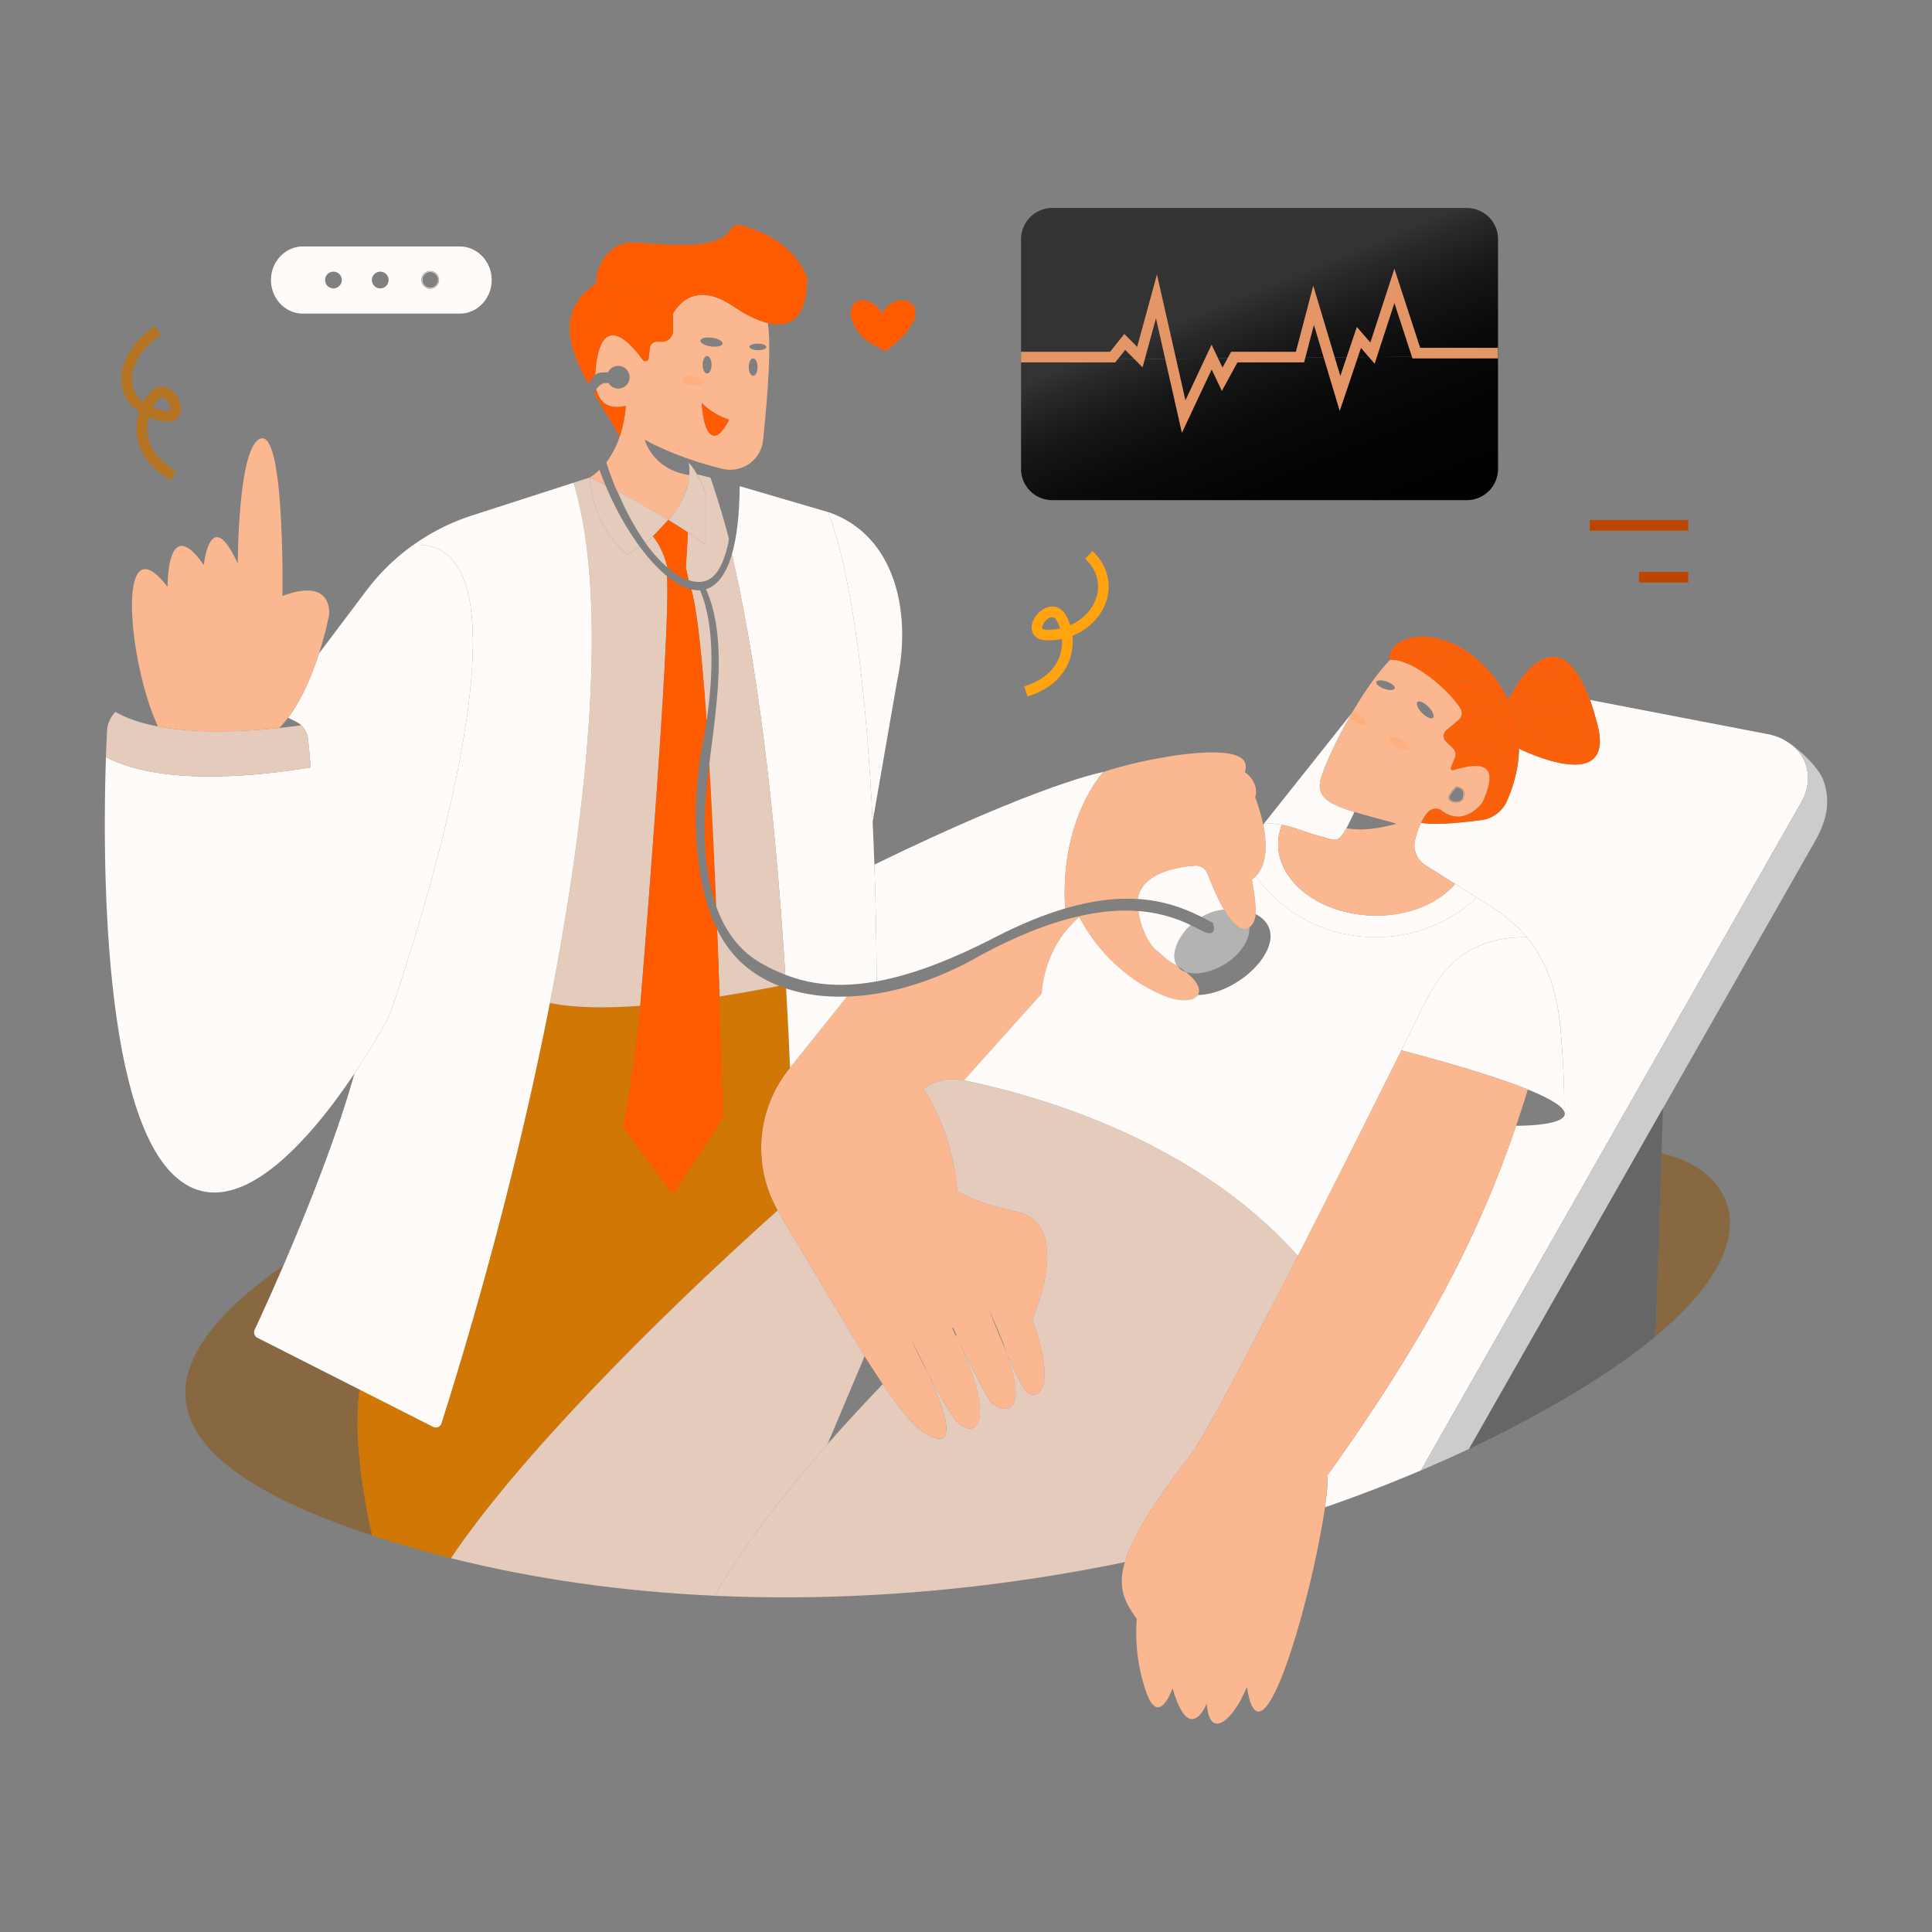 <svg xmlns="http://www.w3.org/2000/svg" xmlns:xlink="http://www.w3.org/1999/xlink" viewBox="0 0 2000 2000"><rect x="0" y="0" width="2000" height="2000" fill="#808080" stroke="none"/><defs><linearGradient id="a" x1="1257.87" x2="1397.84" y1="317.21" y2="661.35" gradientUnits="userSpaceOnUse"><stop offset="0" stop-color="#333333" class="stopColor333 svgShape"/><stop offset=".06" stop-color="#282828" class="stopColor282828 svgShape"/><stop offset=".19" stop-color="#161616" class="stopColor161616 svgShape"/><stop offset=".34" stop-color="#0a0a0a" class="stopColor0a0a0a svgShape"/><stop offset=".55" stop-color="#020202" class="stopColor020202 svgShape"/><stop offset="1" stop-color="#000000" class="stopColor000000 svgShape"/></linearGradient><linearGradient id="b" x1="1300.92" x2="1440.89" y1="299.7" y2="643.85" xlink:href="#a"/></defs><g data-name="Layer 1"><path fill="#fbb890" d="M1103.68,951.79c-29.49,8.25-61.07,21.89-94.94,40.66s-68.35,30.77-101.15,36.15a237.62,237.62,0,0,1-30.74,3.05l-59,73.71-1.44,1.81A130.57,130.57,0,0,0,805,1253c.5.89.94,1.81,1.47,2.69l65,108.75c7.36,12.84,15.39,26.32,23.57,39.42h0c6.26,10,12.6,19.82,18.78,28.93,15.1,22.25,29.28,40.41,39.06,47.66,16.91,12.54,46.44,24.52,7.66-58.89C951.45,1404,944,1388.46,943,1386.2c7,13.42,12.83,25.1,17.62,35.41,10.26,19.74,22.68,42,30.69,50.66,15.14,16.42,43.78,7.24-.34-87.5,9.72,20.21,29.87,61.36,35.66,67.53,6.63,7.06,41.24,21.83,15.18-52.57-9-20.92-17.29-42.15-18.08-44.21,8,17.45,13.81,32,18.08,44.21,7,16.25,14.49,32.32,19.28,39.06,9.26,13,36.08,5.08,7.47-72.65,0,0,43.81-98.47-16-111.91,0,0-36.38-6.4-61.38-21-3.3-37.78-15.53-76.81-35.13-105.91l.23-.18a49.75,49.75,0,0,1,40-9l1.57.33,80.54-89.88s.73-36,26.53-66.81a107.19,107.19,0,0,1,12.26-12.34c.49-.43.92-.88,1.42-1.3Q1111.24,949.69,1103.68,951.79ZM990,1382.71c-1.82-3.76-3.16-6.6-3.84-8C987.46,1377.43,988.73,1380.1,990,1382.71Zm-.45.22c-1.82-3.76-3.16-6.6-3.84-8l.9-.43c1.24,2.55,2.5,5.18,3.84,8Z" class="colorffd4c2 svgShape"/><path d="M311.75,750.84c-7,1-14.63,1.9-22.63,2.76a102,102,0,0,0,9-10.59l7.95,3.9A21.27,21.27,0,0,1,311.75,750.84Z" fill="none"/><path fill="#b3b3b3" d="M1271.07,996c-14.4,10-31.94,14.07-43.4,10.26a105.35,105.35,0,0,0-8.81-6.16l-.14-.15c-7.44-10.55-.49-29,13.86-42.3,2.92,1.41,5.83,2.81,8.69,4.42,21.5,11.83,14.2-6.87,14.2-6.87-3.54-1.84-7.35-3.85-11.45-5.89a55,55,0,0,1,23.22-7.73c12,20.32,20.71,22.28,26.12,18.38C1294,971.62,1285.63,986,1271.07,996Z" class="colorb3b3b3 svgShape"/><path fill="#fffbf9" d="M1267.24,941.58a55,55,0,0,0-23.22,7.73c-16.35-8.16-37.49-16.91-66.35-18.69l.15-.67c4.89-26.76,41.41-32.58,59.27-33.81a13,13,0,0,1,13,8.29C1256.39,920.86,1262.11,932.88,1267.24,941.58Z" class="colorfff9f9 svgShape"/><path fill="#b57422" d="M173.43,436.52a25.63,25.63,0,0,1-5.15-.56A71.26,71.26,0,0,1,148,428.7l-4.27-2.38,1.86-4.52a55.23,55.23,0,0,1,8.57-14.35c6.08-7.31,14.11-9.1,21.5-4.77,8.67,5.08,13.89,17.61,10.75,25.78C185.6,430.55,182.5,436.52,173.43,436.52ZM158,421.34a65.36,65.36,0,0,0,12.54,3.85c.84.17,5,.94,5.64-.67,1-2.7-1.51-9.68-6-12.35-1.85-1.08-4.19-1.65-7.49,2.31A43.67,43.67,0,0,0,158,421.34Z" class="color22b573 svgShape"/><path fill="#b57422" d="M177,497c-37.56-20.44-40.39-53.28-31.39-75.2L155.76,426c-7.62,18.56-4.67,44.42,26.47,61.35Z" class="color22b573 svgShape"/><path fill="#b57422" d="M148,428.7c-14-7.81-22-20.33-22.34-35.24-.5-20.28,13.23-42.13,35-55.68l5.81,9.34c-18.51,11.52-30.21,29.61-29.8,46.07.27,11,6,20,16.69,25.89Z" class="color22b573 svgShape"/><path fill="#ffa30f" d="M1084.21,662.91c-13.22,0-15.66-8.33-16.1-10.89-1.46-8.65,6.17-19.92,15.72-23.19,8.1-2.78,15.62.56,20.1,8.92a54.72,54.72,0,0,1,5.52,15.76l.91,4.78-4.64,1.48a71.59,71.59,0,0,1-21.34,3.14Zm5-24a5.69,5.69,0,0,0-1.87.36c-5,1.72-8.92,8.08-8.43,10.94.28,1.67,4.54,1.73,5.36,1.73a66.53,66.53,0,0,0,13.1-1.31,42.68,42.68,0,0,0-3.18-7.64C1092.53,639.77,1090.83,638.88,1089.26,638.88Z" class="colorfbb03b svgShape"/><path fill="#ffa30f" d="M1063.6,721l-3.25-10.51c33.94-10.49,42-35.26,38.29-55l10.81-2C1113.87,676.75,1104.51,708.38,1063.6,721Z" class="colorfbb03b svgShape"/><path fill="#ffa30f" d="M1105.72,659.77l-3.35-10.48c17.09-5.45,29.89-18.49,33.42-34,3-13.39-1.36-26.51-12.41-36.93l7.55-8c13.79,13,19.48,30.28,15.59,47.38C1142.13,637,1126.5,653.14,1105.72,659.77Z" class="colorfbb03b svgShape"/><rect width="102.03" height="11" x="1645.65" y="538.34" fill="#bc4600" class="color0071bc svgShape"/><rect width="51.02" height="11" x="1696.67" y="592.02" fill="#bc4600" class="color0071bc svgShape"/><path fill="#fffbf9" d="M476.09,255.16H313.38c-18.08,0-32.87,15.63-32.87,34.73h0c0,19.1,14.79,34.73,32.87,34.73H476.09C494.16,324.63,509,309,509,289.9h0C509,270.79,494.16,255.16,476.09,255.16Zm-131,43.38a8.65,8.65,0,1,1,8.74-8.65A8.69,8.69,0,0,1,345.13,298.54Zm48.46,0a8.65,8.65,0,1,1,8.74-8.65A8.7,8.7,0,0,1,393.59,298.54Zm51.74-.18a8.64,8.64,0,1,1,8.74-8.64A8.69,8.69,0,0,1,445.33,298.36Zm0,.5a9.14,9.14,0,1,1,9.24-9.14A9.2,9.2,0,0,1,445.33,298.86Zm0-17.28a8.14,8.14,0,1,0,8.24,8.14A8.19,8.19,0,0,0,445.33,281.58Z" class="colorfff9f9 svgShape"/><path d="M353.87,289.89a8.74,8.74,0,1,1-8.74-8.64A8.69,8.69,0,0,1,353.87,289.89Z" fill="none"/><path d="M345.13 299a9.15 9.15 0 119.24-9.15A9.2 9.2 0 01345.13 299zm0-17.29a8.15 8.15 0 108.24 8.14A8.19 8.19 0 00345.13 281.75zM402.33 289.89a8.74 8.74 0 11-8.74-8.64A8.69 8.69 0 01402.33 289.89z" fill="none"/><path d="M393.59,299a9.15,9.15,0,1,1,9.24-9.15A9.2,9.2,0,0,1,393.59,299Zm0-17.29a8.15,8.15,0,1,0,8.24,8.14A8.19,8.19,0,0,0,393.59,281.75Z" fill="none"/><ellipse cx="445.33" cy="289.72" rx="8.74" ry="8.64" fill="none"/><path d="M445.33,298.86a9.14,9.14,0,1,1,9.24-9.14A9.2,9.2,0,0,1,445.33,298.86Zm0-17.28a8.14,8.14,0,1,0,8.24,8.14A8.19,8.19,0,0,0,445.33,281.58Z" fill="none"/><path fill="url(#a)" d="M1057,372.66V485.75a32.32,32.32,0,0,0,32.4,32h428.94a32.33,32.33,0,0,0,32.41-32V368.54Z"/><path fill="url(#b)" d="M1057,372.66V247.29a32.32,32.32,0,0,1,32.4-32h428.94a32.33,32.33,0,0,1,32.41,32V368.54Z"/><polygon fill="#e59667" points="1223.5 448.1 1196.67 329.47 1182.78 380.27 1164.79 362.2 1154.48 375.16 1056.97 375.16 1056.97 364.16 1149.17 364.16 1163.88 345.68 1177.18 359.05 1197.68 284.08 1227.16 414.42 1254.22 356.8 1265.53 380.51 1274.45 364.16 1341.5 364.16 1359.47 295.74 1387.49 389.17 1404.59 338.44 1418.59 354.59 1443.48 278.2 1470.15 360.04 1550.71 360.04 1550.71 371.04 1462.17 371.04 1443.48 313.7 1423.03 376.49 1408.88 360.17 1386.88 425.42 1360.17 336.37 1349.99 375.16 1280.98 375.16 1264.88 404.69 1254.3 382.51 1223.5 448.1" class="color67e567 svgShape"/><path fill="#886840" d="M385.29,1589.48c-278.84-91.57-206-199.12-91.83-279.55-13.71,31.77-24.94,56.14-29.82,66.59a6.38,6.38,0,0,0,2.95,8.4l105.64,53.56C365.69,1487.36,375.8,1547.83,385.29,1589.48Z" class="color406488 svgShape"/><path fill="#d17705" d="M816.39,1107.17A130.57,130.57,0,0,0,805,1253c-128.2,114.5-270.67,258.92-338.17,360-9.61-2.42-19.19-4.9-28.68-7.54-18.91-5.27-36.46-10.6-52.87-16-9.49-41.65-19.6-102.12-13.06-151l76.08,38.58a6.2,6.2,0,0,0,8.71-3.6c45.6-144,84.65-294.34,112.22-435.27,25,5.42,58.63,5.54,93.53,3-4.94,45.64-10.9,88.62-17.93,125.55l48.82,66.2a3.37,3.37,0,0,0,5.5-.13l49.34-75.33s-1.19-52.83-3.62-126c23.93-3.72,45.41-7.72,61.59-10.95,2.4.95,4.82,1.85,7.29,2.68,1.82,31.08,3.13,58.88,4.07,82.08Z" class="color673333 svgShape"/><path fill="#e5cbbb" d="M1343.55,1300.11c-47.72,93.51-94.35,182.62-109.35,203.88-42.14,54.58-62.48,88.75-69.72,113.09-138.83,28.79-283.74,41.26-424.48,34.83,29.7-53,76.49-111.18,116.67-156.94,22.54-25.66,43-47.42,57.19-62.13,15.1,22.25,29.28,40.41,39.06,47.66,16.91,12.54,46.44,24.52,7.66-58.89,10.26,19.74,22.68,42,30.69,50.66,15.14,16.42,43.78,7.24-.34-87.5,9.72,20.21,29.87,61.36,35.66,67.53,6.63,7.06,41.24,21.83,15.18-52.57,7,16.25,14.49,32.32,19.28,39.06,9.26,13,36.08,5.08,7.47-72.65,0,0,43.81-98.47-16-111.91,0,0-36.38-6.4-61.38-21-3.3-37.78-15.53-76.81-35.13-105.91l.23-.18a49.75,49.75,0,0,1,40-9l1.57.33C1055.32,1130.29,1229.63,1172.19,1343.55,1300.11Z" class="colorbbd8e5 svgShape"/><path d="M811.9,1654q-36.3,0-71.92-1.62l-.81,0,.39-.7c24.77-44.19,64-97,116.73-157,23.29-26.51,44-48.43,57.21-62.15l.43-.44.34.51c16.68,24.58,30.15,41,39,47.54,4,3,17.39,12.2,23.17,7.49,4.74-3.86,5.76-18.4-16.27-65.77l.9-.44c9.44,18.15,22.41,41.66,30.62,50.55,5.54,6,12.26,8,16.71,5.06,9.2-6.17,9.34-33.58-17.88-92l.91-.43c8.75,18.2,29.73,61.18,35.57,67.41,3.32,3.53,12.59,8.25,18.49,4.68s10-16.35-4.14-56.74l.93-.37c8.71,20.16,15.18,33.27,19.23,39,3.13,4.4,8,6,12,4,9.17-4.85,12.58-27.4-5.37-76.16l-.07-.19.08-.18c.27-.6,26.28-59.86,10.1-92-5-10-13.69-16.46-25.74-19.17-.34-.06-36.73-6.58-61.52-21.1l-.23-.13,0-.25c-3.42-39.17-16.2-77.69-35-105.68l-.24-.37.33-.29.23-.18a50.31,50.31,0,0,1,40.46-9.16l.64.14.92.19c84.28,17.46,241.28,64.32,346,181.89l.23.25-.16.31c-59.84,117.27-96.64,185.88-109.38,203.94-40.57,52.54-62,87.37-69.65,112.94l-.09.29-.29.06A1754.93,1754.93,0,0,1,811.9,1654Zm-71.07-2.58c137.16,6.19,283.48-5.84,423.25-34.8,7.72-25.67,29.24-60.53,69.72-113,12.69-18,49.41-86.46,109.15-203.5-104.52-117.17-261.12-163.89-345.2-181.32l-.94-.2-.63-.13a49.32,49.32,0,0,0-39.49,8.85c18.76,28,31.48,66.44,34.93,105.5,24.64,14.34,60.63,20.79,61,20.85,12.39,2.78,21.27,9.41,26.45,19.71,15.92,31.69-8.39,89-10,92.71,18.09,49.23,14.36,72.16,4.82,77.19-4.36,2.31-9.81.55-13.24-4.27s-8.46-14.67-15.08-29.46c10.27,33.17,6.09,44.42.4,47.87-6.35,3.86-16.22-1.11-19.74-4.85-4.14-4.41-15.31-26-25.29-46.2,22.46,55.63,12.11,68.61,8,71.38-4.89,3.27-12.12,1.18-18-5.21-6.38-6.92-15.57-22.5-23.78-37.61,13,30.23,16.29,48.16,9.9,53.36-6.16,5-19.12-3.54-24.4-7.46-9-6.63-22-22.53-38.83-47.27-13.25,13.74-33.72,35.46-56.75,61.67C804.68,1554.94,765.58,1607.47,740.83,1651.45Z" fill="none"/><path fill="#e5cbbb" d="M895.08,1403.9h0L856.67,1495c-40.18,45.76-87,104-116.67,156.94-94-4.3-186-17-273.16-38.9,67.5-101,210-245.47,338.17-360,.5.89.94,1.81,1.47,2.69l65,108.75C878.87,1377.32,886.9,1390.8,895.08,1403.9Z" class="colorbbd8e5 svgShape"/><path d="M740.28 1652.42H740c-96.19-4.4-188.13-17.49-273.26-38.91l-.69-.18.39-.59c70.77-105.93 221.13-255.45 338.25-360.06l.47-.42.3.55c.21.36.4.73.6 1.1.28.53.56 1.06.87 1.57l65 108.75c7.75 13.54 15.68 26.79 23.56 39.42l.08.12 0 .35-38.44 91.13-.06.06c-52.64 60-91.88 112.73-116.61 156.86zM467.65 1612.7C552.43 1634 644 1647 739.71 1651.4c24.77-44.12 64-96.84 116.53-156.7L894.52 1404c-7.85-12.57-15.73-25.76-23.45-39.22l-65-108.74c-.32-.53-.61-1.08-.89-1.62l-.29-.54C688.08 1358.19 538.42 1507 467.65 1612.7zM293.74 1310.34l-.57-.82.91-.64 2.08-1.47.57.82-2.08 1.47z" fill="none"/><path fill="#886840" d="M1713.89,1383.34,1720,1194C1786.89,1208,1841.25,1277.58,1713.89,1383.34Z" class="color406488 svgShape"/><path fill="#fffbf9" d="M1864.73,830.36l-393.84,691.81q-48.32,20.6-99.33,38.2c2-13.93,3-25.57,2.8-33.48,107.8-150.12,159.57-257.17,195.1-361.47,29.12-.19,55-4.36,49.71-15.1.56-21.52-1.37-61.6-4.13-89.32-3.35-33.5-13.26-65.5-34.44-90.74A149.17,149.17,0,0,0,1545.9,940l-17.21-10.85L1506.31,915l-31.4-19.8c-7.44-4.69-12.27-15.57-10.36-24.09a90,90,0,0,1,6.5-19.46c15.41,3.28,48-1,62.14-2.66a33.81,33.81,0,0,0,26.62-19.51,146.15,146.15,0,0,0,11.25-37.75,122.14,122.14,0,0,0,1.38-16.79c7.07,3.46,99.58,47.56,81.36-24.35-1.39-5.46-2.82-10.44-4.27-15.17-1.17-3.84-2.37-7.48-3.58-10.86l183.7,35.34q3.21.62,6.19,1.5a63.14,63.14,0,0,1,8.14,3,82.37,82.37,0,0,1,11.4,7.12,44.2,44.2,0,0,1,15.27,24.85C1873.21,808,1870.6,820.06,1864.73,830.36Z" class="colorfff9f9 svgShape"/><path d="M1371,1561.11l.11-.81c2.06-14.48,3-25.72,2.8-33.4v-.16l.1-.14c95.94-133.6,154.27-241.67,195-361.34l.12-.34h.36c27.2-.18,45.6-3.77,49.21-9.6a4.62,4.62,0,0,0,0-4.78l0-.11v-.12c.54-20.9-1.31-60.94-4.13-89.26-3.73-37.34-15.28-67.77-34.33-90.47a148.33,148.33,0,0,0-34.58-30.18l-71-44.76c-7.78-4.9-12.52-15.94-10.58-24.62a91,91,0,0,1,6.54-19.57l.17-.35.38.08c14.06,3,42.74-.4,58.15-2.22l3.83-.45a33.32,33.32,0,0,0,26.22-19.21,146.36,146.36,0,0,0,11.21-37.62,122.25,122.25,0,0,0,1.38-16.72v-.8l.71.35c5.72,2.8,56.47,26.91,75.71,11.29,7.61-6.18,9.27-18,4.94-35.07-1.25-4.9-2.64-9.86-4.26-15.14-1.17-3.84-2.37-7.49-3.57-10.84l-.3-.83,184.56,35.51c2.14.41,4.24.92,6.24,1.51a62.42,62.42,0,0,1,8.2,3.06,80.89,80.89,0,0,1,11.49,7.17,45,45,0,0,1,15.47,25.14c2.45,11.06.32,23.24-6,34.3l-393.92,691.95-.16.07c-31.94,13.62-65.37,26.47-99.36,38.21Zm3.91-34.06c.19,7.58-.72,18.54-2.69,32.58,33.64-11.64,66.74-24.38,98.37-37.85l393.75-691.67c6.18-10.84,8.27-22.77,5.87-33.58a44,44,0,0,0-15.1-24.57,80.78,80.78,0,0,0-11.31-7.06,62.46,62.46,0,0,0-8-3c-2-.58-4-1.09-6.15-1.49l-182.84-35.17c1.11,3.13,2.22,6.51,3.3,10,1.62,5.3,3,10.27,4.27,15.2,4.44,17.5,2.66,29.64-5.28,36.09-19.09,15.49-67.69-6.8-76.07-10.83a122.32,122.32,0,0,1-1.38,16.08,147.08,147.08,0,0,1-11.29,37.88,34.27,34.27,0,0,1-27,19.8l-3.84.45c-15.32,1.81-43.72,5.17-58.08,2.28a90.06,90.06,0,0,0-6.29,19c-1.83,8.15,2.81,18.94,10.13,23.56l71,44.76A149.23,149.23,0,0,1,1581,969.94c19.18,22.85,30.8,53.47,34.56,91,2.81,28.3,4.67,68.3,4.13,89.26a5.59,5.59,0,0,1-.15,5.63c-5.41,8.76-36.27,10-49.7,10.08C1529,1285.52,1470.71,1393.55,1374.86,1527.05Z" fill="none"/><rect width="1" height="19.29" x="1559.69" y="698.43" transform="rotate(-79.11 1560.177 708.083)" fill="none"/><path d="M1855.06 772a50.33 50.33 0 00-11.29-7l.42-.91a51.58 51.58 0 0111.51 7.18zM1429.17 704.7l-.56-.82c.28-.19.54-.4.81-.61a12.58 12.58 0 011.22-.86l.51.85c-.38.24-.74.51-1.12.8S1429.47 704.5 1429.17 704.7z" fill="none"/><path fill="#fffbf9" d="M1402.1,840.48c-3.29,7.12-5.95,12.6-8.23,16.77-9.44,17.27-12.48,12-28.14,8.2-13.07-3.21-23.73-8.78-38.7-11.55a101.07,101.07,0,0,0-18.34-1.64L1399.55,738c-14.49,24.81-26.17,49.94-31.45,65.54C1361.23,823.81,1373.57,831.77,1402.1,840.48Z" class="colorfff9f9 svgShape"/><path d="M1381.3 869.82c-2.38 0-5.07-.82-8.51-1.86-2.08-.63-4.44-1.35-7.18-2-5.6-1.38-10.64-3.14-16-5a146.86 146.86 0 00-22.7-6.54 100.57 100.57 0 00-18.25-1.63h-1l91.51-115.1.82.56c-13.37 22.9-25.7 48.59-31.41 65.45-2.41 7.13-2.43 12.85 0 17.49 4.32 8.41 16.6 13.62 33.72 18.84l.55.17-.24.52c-3.55 7.68-6.09 12.86-8.24 16.8C1389.12 867 1385.74 869.82 1381.3 869.82zm-71.58-18.05a100.85 100.85 0 0117.4 1.64c8.62 1.59 15.85 4.13 22.85 6.58 5.31 1.86 10.33 3.61 15.88 5 2.77.68 5.14 1.4 7.23 2 9.55 2.9 12.77 3.88 20.35-10 2.09-3.83 4.56-8.84 8-16.22-17.07-5.24-29.34-10.54-33.77-19.17-2.51-4.89-2.51-10.87 0-18.27 5.26-15.52 16.09-38.47 28.18-59.87zM1843.76 764.9a32.59 32.59 0 00-8-3l.19-1a33.37 33.37 0 018.28 3.09z" fill="none"/><path fill="#cccccc" d="M1878.71,871.14l-157.24,276.22-200.68,352.5c-16.32,7.73-33,15.12-49.9,22.31l393.84-691.81c5.87-10.3,8.48-22.39,5.92-33.94a44.2,44.2,0,0,0-15.27-24.85c13.68,10,27.89,25,31.82,35.43C1895.8,829.8,1890.79,849.94,1878.71,871.14Z" class="colorccc svgShape"/><path d="M1469.72,1523.21l.73-1.29,393.84-691.81c6.18-10.84,8.27-22.77,5.87-33.58a44,44,0,0,0-15.1-24.57l.61-.79c12.71,9.27,27.78,24.49,32,35.65,7.78,20.65,5.15,40.56-8.53,64.57L1721.9,1147.61l-200.76,352.64-.14.06c-15,7.11-31.33,14.41-49.92,22.32Zm392-746a44.74,44.74,0,0,1,9.4,19.13c2.45,11.06.32,23.24-6,34.3l-393.1,690.52c18-7.66,33.79-14.75,48.37-21.65L1721,1147.11l157.24-276.22c13.52-23.72,16.13-43.37,8.46-63.71C1883.64,799,1873.64,787.12,1861.74,777.18Z" fill="none"/><path fill="#666666" d="M1721.47,1147.36,1720,1194l-6.08,189.35c-37.35,31-90.28,65.14-163.17,101.91q-14.79,7.45-29.93,14.61Z" class="color666 svgShape"/><path d="M1519.57,1501,1722,1145.36l-7.65,238.22-.17.15c-39.91,33.14-94.84,67.45-163.27,102-9.77,4.92-19.84,9.84-29.94,14.61Zm201.33-351.63L1522,1498.73c9.6-4.56,19.18-9.24,28.48-13.93,68.26-34.43,123.07-68.65,162.91-101.7Z" fill="none"/><polygon points="712.53 478.72 712.53 478.65 713.52 478.53 712.53 478.72" fill="none"/><path fill="#e5cbbb" d="M662.77,1041.22c-34.9,2.51-68.48,2.39-93.53-3C613.16,813.68,628,613,593.79,499.69l16.72-5.39v0c4.53,56,39.44,80,39.44,80,3.91-2.63,8-5.52,12.16-8.64,0,0,0,0,0,0,9.16,12.44,18.78,23,28.31,30.77h0C695,653.79,662.77,1041.22,662.77,1041.22Z" class="colorbbd8e5 svgShape"/><path d="M622.32,1043.3c-21.18,0-39-1.55-53.19-4.62l-.48-.1.1-.48c47.41-242.38,56.13-433.54,24.56-538.26l-.14-.47L611,493.61v.69c4.24,52.44,35.67,77,39,79.42,3.94-2.66,7.86-5.44,11.66-8.29v-1.28l.9,1.22c9.36,12.71,18.85,23,28.22,30.68l.19.15v.24c4.53,56.7-27.34,441-27.66,444.82l0,.43-.43,0Q640.89,1043.3,622.32,1043.3Zm-52.5-5.49c22.3,4.74,53.41,5.73,92.48,2.94,1.24-14.84,32-387.58,27.65-444.06-9.28-7.6-18.68-17.8-27.93-30.31-3.84,2.87-7.81,5.68-11.79,8.37l-.29.19-.28-.2c-.35-.24-34.9-24.63-39.6-79.77l-15.65,5c16.33,54.5,22,131,16.89,227.26C606.52,817,592.57,921.45,569.82,1037.81Z" fill="none"/><path fill="#fffbf9" d="M569.24,1038.19c-27.57,140.93-66.62,291.26-112.22,435.27a6.2,6.2,0,0,1-8.71,3.6l-76.08-38.58-105.64-53.56a6.38,6.38,0,0,1-2.95-8.4c4.88-10.45,16.11-34.82,29.82-66.59,23.8-55.17,55-132.66,73.55-198.79,14-20.91,24.75-39.25,30.7-49.8a107.47,107.47,0,0,0,8.5-18.95c23.57-69,161.25-487.56,21.65-478.24a222.1,222.1,0,0,1,61-30.6L593.76,499.7h0C628,613,613.16,813.68,569.24,1038.19Z" class="colorfff9f9 svgShape"/><path d="M451.12,1478.23a6.79,6.79,0,0,1-3-.72l-181.72-92.14a6.86,6.86,0,0,1-3.17-9.06c4.29-9.19,15.78-34.08,29.81-66.58,23.24-53.87,54.86-132.09,73.53-198.72l.06-.15c13.59-20.26,24.19-38.24,30.68-49.77a107.13,107.13,0,0,0,8.46-18.86c21.46-62.8,125.39-380.09,64.37-459.69-10-13.07-24.22-19.09-42.21-17.89l-1.76.12,1.44-1a222.15,222.15,0,0,1,61.16-30.67l105.36-34,.18.48c16.44,54.53,22.17,131.15,17,227.73-4.79,89.82-18.77,194.46-41.57,311-27.08,138.44-65.89,289-112.24,435.32a6.57,6.57,0,0,1-3.74,4.09A6.72,6.72,0,0,1,451.12,1478.23Zm-83.65-366.88c-18.68,66.68-50.31,144.89-73.55,198.78-14,32.51-25.54,57.41-29.83,66.6a5.86,5.86,0,0,0,2.72,7.74l181.72,92.15a5.75,5.75,0,0,0,4.83.16,5.58,5.58,0,0,0,3.18-3.47C502.87,1327,541.67,1176.5,568.75,1038.1l.49.09-.49-.09c47.34-242,56.11-432.95,24.71-537.78L489,534a221.21,221.21,0,0,0-59.47,29.53c17.53-.73,31.42,5.44,41.33,18.38,61.34,80-42.73,397.73-64.21,460.61a108.44,108.44,0,0,1-8.54,19C391.64,1073.11,381.05,1091.09,367.47,1111.35Z" fill="none"/><polygon points="610.02 494.44 610.99 494.2 611 494.26 610.02 494.44" fill="none"/><polygon points="721.49 491.39 721.45 491.38 721.69 490.4 721.49 491.39" fill="none"/><path fill="#fffbf9" d="M928.74,704.75l-25.4,146c-5.65-117.48-18.34-246-45.92-320.6l1.63.48C927.24,555.22,943.94,634.57,928.74,704.75Z" class="colorfff9f9 svgShape"/><path d="M903.06,855.3l-.22-4.51C895.64,701.08,880.2,593.27,857,530.33l-.35-.93,2.59.76c69.13,24.92,85,105.69,70,174.69ZM858.23,530.92c22.86,62.52,38.13,168.59,45.39,315.31l24.63-141.58c14.85-68.58-.84-148.83-69.37-173.54Z" fill="none"/><path fill="#fffbf9" d="M406.21,1042.39a107.47,107.47,0,0,1-8.5,18.95c-5.95,10.55-16.68,28.89-30.7,49.8-45.65,68.2-126,163.75-187.42,105.06-75.85-72.43-72.94-344.49-69.9-432.43,58.3,30.36,158,19.56,211.92,10.67-1-12.27-2-22.2-2.72-29.31a23.14,23.14,0,0,0-7.14-14.29,21.27,21.27,0,0,0-5.64-3.93l-7.95-3.9c14.61-19.25,25.12-45.07,32-66.44l49.06-65.13a222.21,222.21,0,0,1,48.56-47.29c0-.06.07,0,.07,0C567.46,554.83,429.78,973.4,406.21,1042.39Z" class="colorfff9f9 svgShape"/><path d="M222,1235c-15.61,0-30-6.17-42.77-18.41-32.58-31.11-54.35-102-64.68-210.71-8.33-87.55-6.94-176.73-5.37-222.1l0-.79.7.37c57.57,30,156.81,19.61,211.15,10.69-1-12.46-2-22.41-2.68-28.84a22.75,22.75,0,0,0-7-14,21.07,21.07,0,0,0-5.52-3.84l-8.5-4.17.37-.48c15.17-20,25.74-47.09,31.93-66.29l.08-.15,49.06-65.13a222.35,222.35,0,0,1,48.46-47.25v-.06l.59-.29.13.1c18.24-1.17,32.67,5,42.88,18.3,61.34,80-42.73,397.73-64.21,460.61h0a108.44,108.44,0,0,1-8.54,19c-6.5,11.53-17.11,29.54-30.72,49.83-35.58,53.16-88.53,117.69-138.72,123.18A60.53,60.53,0,0,1,222,1235ZM110.16,784.58c-1.56,45.58-2.88,134.19,5.39,221.17,10.31,108.46,32,179.14,64.38,210.09,14.39,13.75,30.76,19.73,48.66,17.77,49.81-5.46,102.54-69.76,138-122.75,13.59-20.26,24.19-38.24,30.68-49.77a107.13,107.13,0,0,0,8.46-18.86h0c21.46-62.8,125.39-380.09,64.37-459.69-10-13-24.19-19.08-42.14-17.89a221.24,221.24,0,0,0-48.33,47.09l-49,65.06c-6.17,19.13-16.66,46-31.7,66l7.41,3.63a21.64,21.64,0,0,1,5.77,4,23.63,23.63,0,0,1,7.28,14.59c.68,6.51,1.7,16.63,2.73,29.32l0,.46-.45.07C267.54,803.86,168.25,814.33,110.16,784.58Z" fill="none"/><path fill="#e5cbbb" d="M321.61,794.44c-53.95,8.89-153.62,19.69-211.92-10.67.56-17.42,1.18-27.66,1.18-27.66,0-.55.12-10.24,8.62-19.2,12.34,7.12,27.41,12,44,15.09h0c39.63,7.59,87.42,5.57,125.61,1.59,8-.86,15.63-1.78,22.63-2.76a23.14,23.14,0,0,1,7.14,14.29C319.63,772.24,320.62,782.17,321.61,794.44Z" class="colorbbd8e5 svgShape"/><path d="M217.23,804.26c-39.11,0-78.7-4.91-107.77-20l-.28-.14v-.32c.55-17.22,1.17-27.57,1.18-27.67,0-.39.1-10.39,8.76-19.51l.27-.29.34.2c11.54,6.66,26.29,11.72,43.81,15,41,7.86,90.89,5.2,125.52,1.59,8.31-.89,15.92-1.82,22.61-2.75l.24,0,.17.17a23.65,23.65,0,0,1,7.29,14.6c.68,6.51,1.7,16.63,2.73,29.32l0,.46-.45.07C294.57,799.4,256.14,804.26,217.23,804.26Zm-107-20.79c57.61,29.81,156.61,19.46,210.87,10.55-1-12.46-2-22.41-2.68-28.84a22.73,22.73,0,0,0-6.81-13.81c-6.64.93-14.18,1.84-22.41,2.73-34.69,3.61-84.67,6.27-125.76-1.6-17.51-3.31-32.24-8.34-43.83-15-8.12,8.76-8.21,18.17-8.21,18.57C111.36,756.24,110.75,766.45,110.2,783.47Z" fill="none"/><path d="M163.51,752h0c-16.56-3.13-31.63-8-44-15.09,5.82-6.18,16.35-11.88,33-14.08A227.72,227.72,0,0,0,163.51,752Z" fill="none"/><path d="M152.53 723.32l-.17-1 .6-.09.1 1zM313.3 1078l-1-.16c18.31-115.34 13.37-227 8.8-283.34l1-.08C326.68 850.76 331.62 962.54 313.3 1078z" fill="none"/><rect width="1" height=".64" x="297.37" y="742.55" transform="rotate(-63.84 297.924 742.904)" fill="none"/><path fill="#fffbf9" d="M876.85,1031.65l-59,73.71c-.94-23.2-2.25-51-4.07-82.08C832.83,1029.67,854.16,1032.42,876.85,1031.65Z" class="colorfff9f9 svgShape"/><path d="M817.38,1106.72l0-1.34c-1.1-27.08-2.47-54.69-4.07-82.07l0-.74.7.24c18.84,6.31,40,9.12,62.91,8.34l1.09,0ZM814.3,1024c1.56,26.69,2.89,53.6,4,80l57.51-71.81C853.46,1032.83,832.78,1030.08,814.3,1024Z" fill="none"/><path fill="#fffbf9" d="M907.54,1015.9c-39.58,7.19-69.45,2.89-94.63-6.84C805.16,883,789.37,709.9,757.6,574c4.93-16.86,7.88-40,8.14-70.7l91.68,26.86c27.58,74.65,40.27,203.12,45.92,320.6.72,15,1.32,29.77,1.83,44.25C906.73,939.59,907.36,981.19,907.54,1015.9Z" class="colorfff9f9 svgShape"/><path d="M869.81,1020a155.65,155.65,0,0,1-57.08-10.5l-.3-.12,0-.32c-7.55-122.82-23.27-298-55.3-435l0-.12,0-.13c5.14-17.58,7.87-41.32,8.12-70.56v-.67l92.56,27.12.09.24c23.28,63,38.74,170.94,46,320.75.67,14,1.29,28.92,1.83,44.25,1.36,38.81,2.15,79.49,2.37,120.91v.42l-.41.07A211.15,211.15,0,0,1,869.81,1020Zm-56.42-11.32c28.56,11,58.34,13.13,93.65,6.77-.22-41.26-1-81.78-2.37-120.45-.54-15.33-1.16-30.22-1.83-44.24-7.19-149.53-22.6-257.26-45.8-320.22L766.23,504c-.28,29-3,52.52-8.12,70C790.11,710.94,805.83,885.9,813.39,1008.71Z" fill="none"/><path fill="#fffbf9" d="M1102.72,940.38c-21.41,6.28-45.41,15.83-72.47,29.81-49.7,25.67-89.6,39.7-122.71,45.71-.18-34.71-.81-76.31-2.37-120.89,175.19-85.27,237.06-95.86,237.06-95.86S1096.73,847.75,1102.72,940.38Z" class="colorfff9f9 svgShape"/><path d="M907,1016.5v-.6c-.22-41.4-1-82.07-2.37-120.87v-.33l.29-.14c173.25-84.32,236.57-95.8,237.19-95.9l1.47-.25-1,1.08c-.11.12-11.46,12.39-21.93,35.79-9.66,21.59-20.53,57.34-17.44,105.07l0,.4-.38.11c-22.65,6.64-47,16.66-72.38,29.78-47.12,24.33-87.31,39.3-122.85,45.75Zm-1.36-121.18c1.34,38.52,2.14,78.89,2.35,120,35.31-6.49,75.22-21.39,122-45.55,25.3-13.07,49.58-23.08,72.17-29.74-3-47.75,7.89-83.54,17.58-105.18,8.74-19.53,18.11-31.36,21.11-34.9C1130.63,802.11,1064.4,818.08,905.68,895.32Z" fill="none"/><polygon points="1104.47 962.14 1104.42 961.77 1105.41 961.62 1105.46 962 1104.47 962.14" fill="none"/><path fill="#e5cbbb" d="M806.47,1020.6c-16.18,3.23-37.66,7.23-61.59,10.95-.72-21.67-1.55-45.13-2.49-69.53a119.83,119.83,0,0,0,21,30.43C775.36,1004.78,790,1014.06,806.47,1020.6Z" class="colorbbd8e5 svgShape"/><path d="M744.4,1032.13l0-.56c-.79-23.62-1.62-47-2.49-69.53l-.09-2.33,1,2.09a119.39,119.39,0,0,0,20.91,30.3c11.52,11.88,26,21.31,42.9,28l1.57.62-1.65.33c-20.67,4.13-41.4,7.81-61.62,10.95ZM743,964.29c.82,21.63,1.63,44.05,2.38,66.68,19.49-3,39.45-6.58,59.37-10.53-16.41-6.74-30.43-16-41.7-27.64A119.23,119.23,0,0,1,743,964.29Z" fill="none"/><rect width=".88" height="1" x="291.84" y="616.83" transform="rotate(-89.16 292.29 617.331)" fill="none"/><path fill="#fbb890" d="M340.53,637.26a352.82,352.82,0,0,1-10.36,39.31c-6.89,21.37-17.4,47.19-32,66.44a102,102,0,0,1-9,10.59c-38.19,4-86,6-125.61-1.59a227.72,227.72,0,0,1-11.06-29.18c-22.23-71.69-26-176.39,21-115.23,0,0-1.13-77.83,37.47-22.74,0,0,6.67-63.83,35.21-1.35,0,0,0-125,24.46-129.66,23.48-4.51,21.91,150.58,21.75,163C346.61,597,340.53,637.26,340.53,637.26Z" class="colorffd4c2 svgShape"/><path d="M225.7,757.62c-21,0-42.67-1.36-62.29-5.12l-.25,0-.1-.23A226,226,0,0,1,152,723c-16.5-53.21-22.74-124.57-5.74-133.37,6.46-3.35,15.43,2.21,26.66,16.53,0-7.17.91-37.32,12.61-41.11,6.38-2.06,14.8,4.15,25,18.48.71-5.52,4-26.37,12.95-27.84,6.21-1,13.64,7.59,22.11,25.59.12-17.44,1.81-123.47,24.85-127.9a5.92,5.92,0,0,1,5.08,1.48C293.86,470.19,293,598.15,292.8,616.17c19.17-6.89,33-7.06,41-.5C343,623.22,341,637.2,341,637.34h0a355.46,355.46,0,0,1-10.38,39.37c-6.21,19.29-16.83,46.49-32.08,66.59A102.72,102.72,0,0,1,289.47,754l-.12.12-.18,0A622.45,622.45,0,0,1,225.7,757.62Zm-61.85-6c40.85,7.77,90.49,5.14,125,1.55a101.15,101.15,0,0,0,8.87-10.41c15.17-20,25.74-47.09,31.93-66.29A355.54,355.54,0,0,0,340,637.18c.06-.39,1.84-13.63-6.87-20.74-7.84-6.4-21.53-6.09-40.7.92l-.68.25v-.73c.19-14.89,1.34-146-16.91-161.28a4.93,4.93,0,0,0-4.25-1.26c-23.78,4.57-24,127.93-24,129.17v2.3l-1-2.09c-10.77-23.58-17.89-27.73-22-27.06-9.37,1.53-12.25,28-12.28,28.25l-.13,1.33-.77-1.09C200.17,570.47,191.88,564,185.81,566c-12.31,4-11.92,41.24-11.91,41.61l0,1.51-.92-1.19c-11.15-14.53-20.25-20.55-26.31-17.41-16.59,8.59-10.15,79.33,6.24,132.18A227.78,227.78,0,0,0,163.85,751.57Z" fill="none"/><path d="M242.08 645.46l-.72-.69c6-6 16.68-12.69 31.66-20a197.19 197.19 0 0119.08-8.3l.35.94a195.13 195.13 0 00-19 8.25C258.56 632.93 248 639.61 242.08 645.46zm-.37-.34l-.37-.33 0 0zM253.6 662.14c-8.29 0-14.51-1.67-16.76-5.17l.84-.55 0 .06c4.81 7.5 33.94 6.16 61-6.19l.41.91C283.62 658.29 266.21 662.14 253.6 662.14z" fill="none"/><path d="M236.84,657c-1.44-2.17-1.82-6.05,4.53-12.19l.69.72c-4.63,4.48-6.15,8.25-4.39,10.92Z" fill="none"/><polygon points="299.33 651.1 298.62 650.4 299.39 651.04 299.33 651.1" fill="none"/><path d="M261.51 699.68l-1-.23c6.72-28.11 36.89-48.27 38.17-49.12l.55.84C298 652 268.13 672 261.51 699.68zM166 677.68c-9.31 0-21.91-18.49-25.49-44.58l1-.14c3.54 25.88 16.44 44.71 25.19 43.67 8-1 11.11-17.24 8.38-43.55l-.37-3.58 1.33 3.35c.14.36 14.42 35.86 25.38 34.11 4.52-.71 10.37-8.61 12.55-42.14l.21-3.28.77 3.19c.08.34 8.27 33.7 16.87 35.1 1.72.28 3.41-.87 5-3.42l.85.53c-1.84 2.93-3.86 4.23-6 3.88-7.72-1.26-14.64-24.44-16.91-32.87-1.92 25.81-6.24 38.9-13.17 40a5.62 5.62 0 01-.92.07c-9.63 0-20.57-23.21-24.27-31.75 2.24 25.34-1.21 40.35-9.57 41.36A7.37 7.37 0 01166 677.68zM242.2 645.25l-1-.26c2.05-7.57 3.87-17.93 5.42-30.79l1 .12C246.09 627.23 244.26 637.64 242.2 645.25z" fill="none"/><polygon points="610.28 494.77 610.73 493.87 610.75 493.89 610.28 494.77" fill="none"/><path d="M700.89 544.37l-.1-.06-.89-.56.52-.85.91.57.1.06zM497.16 1144.66c-.72 0-72.26-3.47-99.2-30.35l.71-.7c26.66 26.6 97.82 30 98.53 30.05z" fill="none"/><polygon points="699.7 543.51 699.68 543.46 700.62 543.13 699.7 543.51" fill="none"/><path fill="#fbb890" d="M1300.14,907a28.25,28.25,0,0,1-4.15,3.59s4.4,23.36,3.9,35.73c-.17,4.2-2.36,10.66-6.53,13.68-5.41,3.9-14.14,1.94-26.12-18.38-5.13-8.7-10.85-20.72-17.16-37.15a13,13,0,0,0-13-8.29c-17.86,1.23-54.38,7.05-59.27,33.81l-.15.67c-20.66-1.27-45.3,1.08-75,9.76-6-92.63,39.51-141.23,39.51-141.23,40.48-14,160.54-37.61,146.3,0,0,0,15.6,10.12,10.85,26.22a174.41,174.41,0,0,1,8,26.89c.08.42.18.84.26,1.27C1311.38,871.71,1312.47,894.24,1300.14,907Z" class="colorffd4c2 svgShape"/><path d="M1288.47,962.1a9.74,9.74,0,0,1-2-.21c-6-1.25-12.57-8-19.68-20.06-5.52-9.35-11.31-21.88-17.2-37.22a12.54,12.54,0,0,0-12.49-8c-16,1.11-53.91,6.57-58.81,33.4l-.25,1.11-.42,0c-22.76-1.4-47.92,1.88-74.78,9.74l-.6.18,0-.63c-3.1-47.95,7.83-83.88,17.55-105.58,10.54-23.54,22-35.9,22.09-36l.09-.09.11,0c34.18-11.85,127.34-31,145.09-12.71,3.22,3.32,3.89,7.68,2,13,2.25,1.61,15,11.54,10.78,26.38a178.27,178.27,0,0,1,8,26.82l.12.59c0,.23.1.46.14.69,3.53,17.32,5.06,40.74-7.67,53.87h0a28.52,28.52,0,0,1-4,3.46c.52,2.84,4.31,24,3.85,35.53-.19,4.59-2.61,11.08-6.74,14.07A8.71,8.71,0,0,1,1288.47,962.1ZM1238,895.61a13.59,13.59,0,0,1,12.58,8.64c5.87,15.29,11.63,27.77,17.12,37.08,7,11.8,13.36,18.39,19,19.58a7.79,7.79,0,0,0,6.37-1.35c3.87-2.81,6.14-8.95,6.32-13.3.49-12.17-3.85-35.38-3.89-35.62l-.06-.31.26-.19a27.47,27.47,0,0,0,4.08-3.53h0c12.43-12.82,10.89-35.89,7.41-53,0-.23-.09-.45-.14-.67s-.09-.4-.12-.61a176.92,176.92,0,0,0-8-26.79l-.07-.16.05-.17c4.59-15.55-10.49-25.56-10.64-25.66l-.34-.22.14-.38c1.92-5.07,1.38-9.21-1.63-12.3-17.43-17.94-109.82,1.12-143.92,12.91-1,1.16-11.85,13.35-21.85,35.7-9.62,21.5-20.44,57-17.48,104.45,26.58-7.72,51.5-11,74.09-9.63l.06-.26c5-27.5,43.44-33.08,59.72-34.2Z" fill="none"/><path d="M1289.46 875.94c-4.68-21-10.33-31.71-19.52-37.14-14.79-8.75-39-3.8-91.32 11.41l-.28-1c52.58-15.3 77-20.25 92.11-11.31 9.45 5.59 15.24 16.54 20 37.78zM1295.49 910.62c-.67-4.58-1.33-8.87-2-13.11l1-.16c.68 4.24 1.34 8.54 2 13.13zM1293.47 897.51c-1.41-8.77-2.69-15.63-4-21.57l1-.22c1.33 6 2.61 12.84 4 21.63zM1176.25 825.86l-.16-1q13.07-2.18 24.35-4.13c64-11 88-15 99.37 4.37l-.86.51c-11.07-18.82-33.06-15.06-98.34-3.89Q1189.32 823.67 1176.25 825.86zM1178.58 804l-.2-1c60.82-12.55 94.61-16.66 110.45-4.26l-.62.79C1272.68 787.39 1239.1 791.51 1178.58 804zM1178.15 943.17c0-.22-.05-.45-.08-.68s-.08-.68-.09-1l1 0c0 .27 0 .59.08.9s.06.49.08.72z" fill="none"/><polygon points="1116.72 949.55 1117.12 949.25 1117.56 949.01 1117.62 949.11 1116.72 949.55" fill="none"/><path fill="#fbb890" d="M794.83,334.42c-12.28-3-25.31-10.22-36-17.45-29.33-19.9-50.07-12.37-62.2,7.66v17.91A11.33,11.33,0,0,1,685,353.8l-4.75-.11a7.41,7.41,0,0,0-7.57,6.53L671.45,371a3.32,3.32,0,0,1-6,1.54c-5.81-8-15.85-20.33-25.41-24.24-9.34-3.83-18.23.33-22.26,24.26A115.75,115.75,0,0,0,616.13,388a11.24,11.24,0,0,1,6.3-2.32l7-.31a11.76,11.76,0,1,1,.49,11.19h-4.53a15,15,0,0,0-8,6.53c5.88,25.42,30.42,16.9,30.42,16.9a125,125,0,0,1-6.27,31.88,91.88,91.88,0,0,1-13.9,26.83c3.58,11.31,7.41,21.25,11,29.69l.45.23c21.56,11.18,39.06,21.21,52.79,29.57h0a5.58,5.58,0,0,0,.38-.47l.1-.11,0,0a.63.63,0,0,1,.1-.12l0-.05c.57-.67,1.12-1.35,1.67-2q1.72-2.14,3.34-4.35c.59-.79,1.16-1.6,1.73-2.41a95.8,95.8,0,0,0,7.59-12.83c.33-.67.65-1.34.95-2s.62-1.34.88-2c1.07-2.86,2-5.63,2.76-8.16a.64.64,0,0,0,0-.07q.15-.48.27-.93c.18-.59.34-1.17.5-1.73a.17.17,0,0,0,0-.1.13.13,0,0,0,0-.06l0-.05s0,0,0-.06a40.27,40.27,0,0,0,1.71-8.82l-.37-.06h-.09c-38.5-5.89-46-36.8-46-36.8l2.06,1.13a97.49,97.49,0,0,0,12.21,6.2l.15.07c7.16,3.4,14.4,6.43,21.56,9.16,1.35.51,2.7,1,4,1.5,1,.38,2,.75,3.07,1.1l.43.16c6.71,2.37,13.29,4.47,19.59,6.31,6,1.77,11.86,3.33,17.25,4.66a34.34,34.34,0,0,0,12.47.71,33.12,33.12,0,0,0,5.17-1.05,33.85,33.85,0,0,0,24.5-29C794.14,416,798.8,358.63,794.83,334.42Zm-69.69,18.07c.36-2.49,5.77-3.77,12.07-2.86s11.13,3.65,10.77,6.13-5.77,3.76-12.08,2.86S724.77,355,725.14,352.49Zm11.42,25.11c0,5-2,9-4.58,9s-4.58-4-4.58-9,2.05-9,4.58-9S736.56,372.63,736.56,377.6Zm-10.11,39.57a71.32,71.32,0,0,0,20.93,14.38,68.66,68.66,0,0,0,7.34,2.81C740.71,463.11,728.64,452.74,726.45,417.17ZM779.66,389c-2.53,0-4.58-4-4.58-9s2-9,4.58-9,4.58,4,4.58,9S782.19,389,779.66,389Zm4.91-26.46c-4.78-.09-8.64-1.7-8.6-3.58s3.94-3.34,8.73-3.25,8.64,1.69,8.6,3.58S789.36,362.6,784.57,362.52ZM713,478.65l-.08-.06c.07.26.13.52.2.79Zm.52,13c-.19,2.05-.47,4-.78,5.77v0c-.35,2-.73,3.78-1,5.09-.19.83-.35,1.48-.46,1.9.19-.61.36-1.21.52-1.82.07-.26.13-.51.19-.77s.2-.76.28-1.14a.35.35,0,0,0,0-.11s0,0,0-.06c.31-1.3.56-2.61.77-3.93.09-.55.17-1.11.24-1.67,0-.14,0-.28.05-.41a.43.43,0,0,0,0-.05q.18-1.41.27-2.82c0-.33.05-.67.06-1,0-.8.07-1.6.08-2.41C713.74,489.42,713.66,490.56,713.55,491.68Z" class="colorffd4c2 svgShape"/><path d="M691.86,538.68h-.53v-.22c-16.05-9.77-33.72-19.66-52.52-29.42l-.45-.22-.15-.08-.08-.17c-4.16-9.79-7.87-19.79-11-29.74l-.08-.25.16-.2A90.73,90.73,0,0,0,641,451.68a127.38,127.38,0,0,0,6.21-31c-2.58.75-11.7,2.9-19.58-1.45-5.39-3-9-8.37-10.79-16l0-.19.1-.17a15.62,15.62,0,0,1,8.28-6.75l.18,0h4.81l.14.24a11.25,11.25,0,1,0-.46-10.71l-.14.27-7.26.32a10.81,10.81,0,0,0-6,2.22l-.84.62,0-1a116.54,116.54,0,0,1,1.65-15.49c2.23-13.22,6.16-21.48,11.67-24.55,3.24-1.8,7-1.83,11.28-.09,9.39,3.84,19.12,15.39,25.62,24.41a2.79,2.79,0,0,0,3,1.08,2.74,2.74,0,0,0,2.08-2.39l1.24-10.76a7.86,7.86,0,0,1,8.08-7l4.75.11a10.88,10.88,0,0,0,7.91-3.1,10.63,10.63,0,0,0,3.24-7.66V324.49l.07-.12c6.3-10.4,14.35-16.73,23.93-18.82,11.42-2.5,24.53,1.21,39,11,9.09,6.17,22.68,14.19,35.8,17.38l.32.07.05.33c3.9,23.76-.42,79.19-4.73,121.51a34.23,34.23,0,0,1-24.86,29.46,33.39,33.39,0,0,1-5.25,1.07,34.85,34.85,0,0,1-12.65-.72c-5.67-1.4-11.48-3-17.27-4.67-6.62-1.93-13.22-4.06-19.62-6.32l-.43-.16c-1-.35-2-.72-3.07-1.1-1.34-.48-2.7-1-4.05-1.5-7.66-2.92-14.92-6-21.6-9.18l-.19-.09a95.29,95.29,0,0,1-12.23-6.21l-1-.52c1.83,5.6,11.6,29.9,44.68,35.19.09-1,.15-1.93.18-2.85l1,0c0,.82,0,1.62-.08,2.43l0,.56.34.06v.42a40.86,40.86,0,0,1-1.72,8.91l0,.19h0l0,.1c-.07.35-.16.71-.26,1.06s-.12.5-.19.76c-.16.62-.33,1.22-.52,1.84l-.11,0c-.76,2.46-1.6,4.94-2.49,7.32-.27.7-.59,1.39-.9,2.06s-.62,1.36-1,2a97.72,97.72,0,0,1-7.63,12.9c-.58.81-1.15,1.63-1.74,2.42-1.11,1.51-2.24,3-3.35,4.36l-.39.48-1.25,1.51-.35.39a2.77,2.77,0,0,1-.33.42l-.15.17Zm.77-.69,0,0ZM639,508l.27.14c18.81,9.75,36.46,19.63,52.51,29.39l.08-.1.2-.24.09-.1c.45-.53.87-1.05,1.29-1.56l.39-.48c1.1-1.36,2.22-2.82,3.33-4.32.58-.79,1.15-1.6,1.72-2.41a95,95,0,0,0,7.55-12.76c.33-.66.64-1.33.94-2s.62-1.33.87-2c1-2.61,1.9-5.35,2.75-8.12.12-.39.21-.69.28-1,.39-1.63.74-3.38,1-5.05s.55-3.58.73-5.3C675,486,667.18,455.31,667.1,455l-.27-1.11,1,.55,2,1.13a93.92,93.92,0,0,0,12.18,6.18l-.06.53.19-.47c6.68,3.18,13.92,6.25,21.56,9.16,1.34.51,2.69,1,4,1.5,1,.38,2,.75,3.06,1.1a4.69,4.69,0,0,1,.45.17c6.37,2.24,13,4.36,19.55,6.29,5.78,1.69,11.57,3.26,17.23,4.66a33.77,33.77,0,0,0,12.29.69,32.74,32.74,0,0,0,5.09-1,33.24,33.24,0,0,0,24.14-28.6c4.29-42.07,8.58-97.1,4.8-120.92-13.17-3.27-26.72-11.28-35.8-17.45-14.21-9.63-27.06-13.29-38.21-10.86-9.26,2-17.07,8.17-23.21,18.25v17.77a11.63,11.63,0,0,1-3.54,8.37A11.82,11.82,0,0,1,685,354.3l-4.75-.11a6.88,6.88,0,0,0-7.07,6.09L671.94,371a3.82,3.82,0,0,1-6.9,1.77c-5.26-7.29-15.54-20.12-25.19-24.07-4-1.62-7.45-1.6-10.42.05-5.23,2.91-9,10.93-11.16,23.83a117.23,117.23,0,0,0-1.6,14.37,11.59,11.59,0,0,1,5.73-1.84l6.69-.3a12.25,12.25,0,1,1,.52,12.18h-4.16a14.5,14.5,0,0,0-7.59,6.11c1.72,7.27,5.17,12.38,10.25,15.18,8.71,4.82,19.37,1.21,19.47,1.17l.69-.24,0,.73a126.88,126.88,0,0,1-6.3,32,92.32,92.32,0,0,1-13.82,26.77C631.24,488.55,634.88,498.38,639,508Zm73.69-28.49-.57-2.19,1.4,1.05.15.93Zm26.85-28a5.83,5.83,0,0,1-1.18-.12c-6.61-1.31-11.13-13.76-12.38-34.16l-.08-1.31.93.93a70.58,70.58,0,0,0,20.78,14.27,66.47,66.47,0,0,0,7.29,2.79l.55.18-.25.52C749.76,445.68,744.37,451.48,739.51,451.48Zm-12.48-33c1.32,18.86,5.59,30.77,11.5,31.94,4.53.9,10-4.68,15.48-15.72a71.08,71.08,0,0,1-27-16.22Zm52.63-29c-2.85,0-5.08-4.17-5.08-9.49s2.23-9.49,5.08-9.49,5.08,4.17,5.08,9.49S782.51,389.48,779.66,389.48Zm0-18c-2.21,0-4.08,3.89-4.08,8.49s1.87,8.49,4.08,8.49,4.08-3.89,4.08-8.49S781.87,371.5,779.66,371.5ZM732,387.08c-2.85,0-5.08-4.16-5.08-9.48s2.23-9.49,5.08-9.49,5.08,4.17,5.08,9.49S734.83,387.08,732,387.08Zm0-18c-2.21,0-4.08,3.89-4.08,8.49s1.87,8.48,4.08,8.48,4.08-3.88,4.08-8.48S734.19,369.11,732,369.11ZM785,363h-.39c-3.71-.07-7-1-8.38-2.48a2.09,2.09,0,0,1,.06-3.19c1.43-1.38,4.77-2.22,8.47-2.16s7,1,8.37,2.47a2.26,2.26,0,0,1,.72,1.62c0,1.13-1,2.13-2.91,2.82A17.57,17.57,0,0,1,785,363Zm-.37-1a17.09,17.09,0,0,0,6-.86c1.4-.52,2.25-1.23,2.26-1.9a1.32,1.32,0,0,0-.44-.91c-1.18-1.23-4.26-2.1-7.67-2.16s-6.53.69-7.76,1.88a1.11,1.11,0,0,0,0,1.78c1.19,1.24,4.27,2.11,7.68,2.17Zm-44.76-2.61a29.64,29.64,0,0,1-4-.29c-4.86-.7-9-2.49-10.55-4.57a2.85,2.85,0,0,1-.64-2.13c.41-2.81,6-4.25,12.64-3.28,4.85.69,9,2.48,10.55,4.56a2.81,2.81,0,0,1,.64,2.13C748.14,358,744.59,359.41,739.82,359.41Zm-6.53-9.57c-4.42,0-7.44,1.23-7.66,2.72h0a1.91,1.91,0,0,0,.45,1.39c1.38,1.85,5.36,3.53,9.89,4.18,6.53.93,11.23-.51,11.51-2.44a1.88,1.88,0,0,0-.45-1.39c-1.39-1.85-5.36-3.53-9.89-4.17A26.72,26.72,0,0,0,733.29,349.84Z" fill="none"/><path d="M794.33 334.5l-.12-.76c-.1-.64-.2-1.27-.32-1.83l1-.21c.12.58.23 1.23.33 1.89l.12.75zM713.79 488.12a.76.76 0 010 .15 80.78 80.78 0 01-2.56 16.38.83.83 0 010 .15c0 .16 2.83-13.05 2.83-13.05-38.9-5.71-46.42-36.87-46.42-36.87l2.06 1.13a97.49 97.49 0 0012.21 6.2l.15.07c7.16 3.4 14.4 6.43 21.56 9.16l9.38 7.15c.07.26.13.52.2.79A54 54 0 01713.79 488.12z" fill="none"/><path d="M711.48,505.4l-.43-.11c-.2-.06-.32-.09-.26-.65l-.08,0c0-.18.11-.4.17-.66.17-1,.55-2.69,1.22-5.78l.19-.87c.27-1.61.53-3.37.72-5.2-38-6.05-45.83-36.79-45.91-37.1l-.27-1.11,1,.55,2,1.13a93.92,93.92,0,0,0,12.18,6.18l-.06.53.19-.47c6.68,3.18,13.92,6.25,21.56,9.16l.12.07,9.52,7.26.24.95a54.67,54.67,0,0,1,.66,8.87,2.11,2.11,0,0,1,0,.25c0,1-.1,1.93-.18,2.89l.52.07-.11.53c-.33,1.51-.77,3.49-1.19,5.46-.56,3.31-1.23,6-1.61,7.46a1.43,1.43,0,0,1-.06.21Zm-43.06-49.49c1.83,5.6,11.6,29.9,44.68,35.2.08-.95.14-1.9.18-2.86l.51-.13h-.5a53.92,53.92,0,0,0-.64-8.66l-.14-.58-9.19-7c-7.63-2.91-14.87-6-21.53-9.15l-.19-.09a95.29,95.29,0,0,1-12.23-6.21Z" fill="none"/><path d="M681.64,462.66c-4.41-2.09-8.41-4.12-12.23-6.21l.48-.88c3.8,2.08,7.79,4.1,12.18,6.19Z" fill="none"/><path fill="#ff5b00" d="M589.68,337.47c.63-16.41,8.39-31.56,27.76-44.43,0,0,7,.76,16.85,2.59C642.71,327.13,617.21,341.2,589.68,337.47Z" class="colorred svgShape"/><path d="M598.32,338.57a65.3,65.3,0,0,1-8.71-.6l-.45-.06,0-.46c.69-18.11,9.85-32.78,28-44.83l.15-.1.18,0c.07,0,7.12.79,16.89,2.6l.31.06.08.3c3.37,12.61,1.54,23.38-5.29,31.14S611.41,338.57,598.32,338.57ZM590.2,337c16.2,2.08,30.58-2,38.52-11.06,6.55-7.44,8.34-17.77,5.17-29.92-8.71-1.6-15.18-2.37-16.33-2.5C600,305.3,591,319.52,590.2,337Z" fill="none"/><path fill="#ff5b00" d="M696.67,324.63v17.91A11.33,11.33,0,0,1,685,353.8l-4.75-.11a7.41,7.41,0,0,0-7.57,6.53L671.45,371a3.32,3.32,0,0,1-6,1.54c-5.81-8-15.85-20.33-25.41-24.24-9.34-3.83-18.23.33-22.26,24.26A115.75,115.75,0,0,0,616.13,388c-2.83,2.1-5,5.56-6.64,10.11-11.6-20.8-20.53-41.55-19.81-60.61,27.53,3.73,53-10.34,44.61-41.84C655,299.49,688.42,308.13,696.67,324.63Z" class="colorred svgShape"/><path d="M609.59,399.3l-.54-1c-9.67-17.33-20.66-39.92-19.87-60.87l0-.55.54.08c16.39,2.22,31-1.89,39-11,6.61-7.5,8.37-18,5.08-30.22l-.2-.77.78.15c19.81,3.69,54.3,12.4,62.74,29.27l0,.1v18a11.63,11.63,0,0,1-3.54,8.37A11.86,11.86,0,0,1,685,354.3l-4.75-.11a6.88,6.88,0,0,0-7.07,6.09L671.94,371a3.82,3.82,0,0,1-6.9,1.77c-5.26-7.29-15.54-20.12-25.19-24.07-4-1.62-7.45-1.6-10.42.05-5.23,2.91-9,10.93-11.16,23.83A116.26,116.26,0,0,0,616.63,388v.24l-.19.14c-2.71,2-4.88,5.33-6.47,9.88ZM590.16,338c-.56,20.17,9.85,41.91,19.23,58.84,1.58-4.11,3.68-7.19,6.25-9.16a117.62,117.62,0,0,1,1.64-15.26c2.23-13.22,6.16-21.48,11.67-24.55,3.24-1.8,7-1.83,11.28-.09,9.39,3.84,19.12,15.39,25.62,24.41a2.79,2.79,0,0,0,3,1.08,2.74,2.74,0,0,0,2.08-2.39l1.24-10.76a7.86,7.86,0,0,1,8.08-7l4.75.11a10.75,10.75,0,0,0,7.91-3.1,10.63,10.63,0,0,0,3.24-7.66V324.75C688,308.56,654.67,300,635,296.27c3.1,12.28,1.2,22.77-5.49,30.37C621.32,335.9,606.65,340.14,590.16,338Z" fill="none"/><polygon points="641.07 452.13 641.04 452.08 641.91 451.59 641.07 452.13" fill="none"/><polygon points="610.78 494.74 610.23 493.9 610.86 494.67 610.78 494.74" fill="none"/><path fill="#ff5b00" d="M835.51,287.39c0,44.33-19.18,52.25-40.68,47-12.28-3-25.31-10.22-36-17.45-29.33-19.9-50.07-12.37-62.2,7.66-8.25-16.5-41.67-25.14-62.38-29-9.86-1.83-16.85-2.59-16.85-2.59-1.63-8.07,7.07-43.56,40.25-41.94,30.9,1.5,85.89,9.54,99-14.16a8.69,8.69,0,0,1,9.89-3.9c3,.79,5.75,1.68,8.49,2.59,29,9.56,44.51,24.92,52.53,36.46C833.68,280.84,835.51,287.39,835.51,287.39Z" class="colorred svgShape"/><path d="M805.64 336.33a46.88 46.88 0 01-10.93-1.42c-13.27-3.22-27-11.31-36.12-17.53-14.21-9.63-27.06-13.29-38.21-10.86-9.3 2-17.14 8.22-23.28 18.37l-.47.78-.41-.82c-8.24-16.47-42.4-25.07-62-28.73-9.73-1.8-16.75-2.57-16.82-2.58l-.36 0-.07-.36c-1-5.05 1.74-19.42 10.88-30.05 7.53-8.76 17.85-13.08 29.88-12.49 4.45.22 9.4.57 14.64.94 30.73 2.18 72.83 5.17 83.9-14.84a9.14 9.14 0 0110.46-4.14c2.85.75 5.46 1.58 8.52 2.6 29.29 9.66 44.87 25.26 52.78 36.65 6.06 8.71 7.9 15.18 8 15.45l0 .13c0 21.75-4.66 36.44-13.85 43.67C817.69 334.57 812.16 336.33 805.64 336.33zm-78.36-31.54c9.65 0 20.34 3.94 31.87 11.77 9.09 6.17 22.68 14.19 35.8 17.38 11.12 2.69 20.06 1.46 26.59-3.67 8.93-7 13.46-21.42 13.47-42.81a57.82 57.82 0 00-7.82-15.08c-7.83-11.26-23.25-26.69-52.28-36.27-3-1-5.63-1.84-8.46-2.59a8.14 8.14 0 00-9.32 3.66c-11.38 20.58-53.85 17.56-84.85 15.36-5.24-.37-10.18-.72-14.62-.94-11.86-.58-21.64 3.51-29.07 12.14-8.59 10-11.48 23.78-10.72 28.85 1.58.18 8 1 16.51 2.55 19.5 3.63 53.23 12.13 62.32 28.48 6.23-9.95 14.12-16 23.47-18.07A32.75 32.75 0 01727.28 304.79zM942.39 1386.18l.35-.22h.1zm1-.22h-.6l.52-.29v0h0zM985.5 1374.56l0-.06.83-.55a.89.89 0 01.15.29zM985.39 1374.26l-.08-.11a.67.67 0 01-.1-.19l0-.06.85-.55.21.34v.23h-.5z" fill="none"/><path d="M985.5 1374.56l0-.06.83-.55a.89.89 0 01.15.29zM990.47 1385v0c-.18-.4-.37-.79-.57-1.2l.9-.44c.2.41.39.81.58 1.22z" fill="none"/><polygon points="1023.3 1355.8 1023.23 1355.62 1023.2 1355.64 1023.23 1355.62 1023.15 1355.42 1023.58 1355.42 1023.77 1355.31 1024.01 1355.09 1023.82 1355.28 1024.07 1355.14 1024.15 1355.31 1024.15 1355.42 1023.68 1355.42 1023.3 1355.8" fill="none"/><path d="M1068.05 1366.31c-6.67-18.14-16-38.94-27.65-61.83l.89-.46c11.7 22.93 21 43.77 27.7 62zM955.6 1127.56c-13.9-20.64-30.21-34.56-48.46-41.36l.35-.94c18.45 6.88 34.92 20.92 48.94 41.74z" fill="none"/><path d="M837 1093.82l-.47-.88c24.93-13.36 48.81-15.94 71-7.68l-.35.94C885.26 1078 861.66 1080.61 837 1093.82zM990.77 1234.37l-.06-.59-.06-.55 1-.08c0 .17 0 .35.05.52l.06.62z" fill="none"/><path d="M990.9,1233.62A68.11,68.11,0,0,1,976.74,1223l.72-.7a67,67,0,0,0,13.94,10.46Z" fill="none"/><path fill="#fffbf9" d="M1619.17,1150.32c-1.21-2.48-4.08-5.3-9-8.51-6.13-4-15.42-8.68-28.56-14-26.36-10.65-68.21-24-131-40.51,8.11-16.31,13.78-27.76,16.11-32.46,15.23-30.84,37-86.14,113.84-84.59,21.18,25.24,31.09,57.24,34.44,90.74C1617.8,1088.72,1619.73,1128.8,1619.17,1150.32Z" class="colorfff9f9 svgShape"/><path d="M1619.61,1152.38l-.89-1.84c-1.21-2.47-4.16-5.27-8.78-8.31-6.34-4.18-15.92-8.87-28.47-13.94-28.38-11.47-72.43-25.09-131-40.5l-.59-.15.27-.55c7-14,12.12-24.42,14.92-30.06l1.19-2.4q1.37-2.78,2.81-5.78c15.29-31.6,38.28-79.12,108.3-79.12l3.19,0h.23l.14.17c19.18,22.85,30.8,53.47,34.56,91,2.82,28.35,4.67,68.45,4.13,89.38ZM1451.37,1087c58.26,15.35,102.16,28.94,130.48,40.38,12.61,5.09,22.24,9.81,28.64,14,3.88,2.56,6.63,5,8.22,7.2.4-21.32-1.43-60-4.17-87.54-3.72-37.24-15.22-67.62-34.18-90.29l-2.93,0c-69.41,0-92.23,47.18-107.41,78.56-1,2-1.9,3.93-2.81,5.78l-1.19,2.4C1463.26,1063,1458.19,1073.26,1451.37,1087Z" fill="none"/><rect width="1" height=".15" x="1618.67" y="1150.32" fill="none"/><path fill="#fffbf9" d="M1528.69,929.13a152.23,152.23,0,0,1-104.64,41.06c-51.66,0-97.13-25.12-123.91-63.23,12.33-12.72,11.24-35.25,7.54-53.43l1-1.27A101.07,101.07,0,0,1,1327,853.9a53.8,53.8,0,0,0-3.82,17.52c-1.8,39.71,41,73.87,95.5,76.29,36.87,1.64,69.64-11.66,87.6-32.69Z" class="colorfff9f9 svgShape"/><path d="M1424.05,970.69c-49.93,0-96.41-23.72-124.32-63.44l-.24-.34.29-.3c12.43-12.82,10.89-35.89,7.41-53l0-.23,1.31-1.64h.24a101.65,101.65,0,0,1,18.43,1.65l.6.11-.23.57a53.39,53.39,0,0,0-3.78,17.35c-.87,19,8.52,37.41,26.43,51.72s42.31,22.89,68.59,24.05c35.32,1.55,68.73-10.89,87.2-32.51l.28-.33,23.29,14.68-.47.45C1500.81,956.06,1463.53,970.69,1424.05,970.69ZM1300.78,907c27.76,39.26,73.8,62.68,123.27,62.68,39,0,75.85-14.37,103.82-40.48l-21.46-13.54c-18.73,21.66-52.3,34.12-87.72,32.54-26.49-1.17-51.06-9.79-69.18-24.27s-27.68-33.17-26.8-52.54a54.44,54.44,0,0,1,3.63-17.11,99.79,99.79,0,0,0-17.41-1.53l-.72.9C1311.68,870.83,1313.15,893.88,1300.78,907Z" fill="none"/><path fill="#fbb890" d="M1239.91,1030.07c-3.59,5.44-14.22,7.2-28.47,3,0,0-58.61-16.64-94.26-83.68.49-.43.92-.88,1.42-1.3,21.13-4.66,41.15-6.42,60.05-4.92,1,12.31,8.83,33.13,18.91,41,5.37,4.18,9.93,9.29,15.85,12.67,2,1.13,3.7,2.23,5.45,3.34a17.31,17.31,0,0,0,8.81,6.16C1240.29,1016.28,1243.34,1024.87,1239.91,1030.07Z" class="colorffd4c2 svgShape"/><path d="M1226 1035.88a52.44 52.44 0 01-14.69-2.37c-.59-.16-59.22-17.47-94.56-83.93l-.19-.34.3-.27c.21-.18.41-.37.61-.56s.53-.5.82-.74l.09-.08.12 0c21.48-4.73 41.73-6.39 60.2-4.93l.42 0 0 .42c.94 11.62 8.52 32.68 18.71 40.61 2 1.51 3.81 3.16 5.61 4.76a62.07 62.07 0 0010.19 7.87c1.84 1 3.49 2.1 5.09 3.11l.51.37a16.84 16.84 0 008.57 6l.15.08c11.71 9.3 16.32 18.45 12.35 24.48h0C1237.92 1034 1232.75 1035.88 1226 1035.88zM1117.8 949.46c35.15 65.79 93.19 82.92 93.77 83.09 13.26 3.94 24.21 2.86 27.92-2.75s-.86-14.17-12.06-23.09a17.73 17.73 0 01-8.92-6.24l-.3-.18c-1.58-1-3.22-2-5-3.09a63.09 63.09 0 01-10.35-8c-1.79-1.59-3.64-3.23-5.56-4.72-10.29-8-18-29-19.06-40.89-18.22-1.4-38.19.25-59.36 4.91-.24.2-.46.41-.68.62zM1438.62 685.28a14.47 14.47 0 01-.32-1.62l0-.27 1-.16 0 .27c.09.52.17 1 .31 1.52z" fill="none"/><path fill="#fb600a" d="M1568.5,743.33c-26.15-40.36-61-47.82-73.69-29.8a163.24,163.24,0,0,0-19.22-15.83c8.22-23.3,36.56-30.8,65.93-3.06a146,146,0,0,1,9.2,11.61,121.1,121.1,0,0,1,10.59,17.89,118.11,118.11,0,0,1,4.55,10.91C1566.86,737.82,1567.76,740.58,1568.5,743.33Z" class="colorff4715 svgShape"/><path d="M1569.81,746.27l-1.73-2.67c-18.27-28.2-39.59-38.54-53.44-38.82-8.32-.18-15.19,3.05-19.42,9l-.34.47-.42-.4a162.86,162.86,0,0,0-19.16-15.78l-.31-.22.13-.36c3.7-10.49,11.56-17.89,21.57-20.32,13.92-3.36,30,2.7,45.17,17.07a148,148,0,0,1,9.27,11.68,123.73,123.73,0,0,1,10.63,18c1.71,3.58,3.24,7.27,4.57,11,1.09,3,2,5.75,2.65,8.32ZM1514,703.78h.63c13.65.28,34.38,10.08,52.45,36.56-.5-1.61-1.07-3.31-1.72-5.12-1.32-3.66-2.84-7.31-4.53-10.86a121.31,121.31,0,0,0-10.55-17.82c-2.87-4-6-7.91-9.17-11.57-14.93-14.09-30.64-20.07-44.21-16.78-9.56,2.31-17.1,9.34-20.74,19.32a164.67,164.67,0,0,1,18.55,15.26C1499.08,707,1505.89,703.78,1514,703.78Z" fill="none"/><path fill="#fb600a" d="M1572.44,775a122.14,122.14,0,0,1-1.38,16.79c1.55-39.4-39.15-67.29-59.23-58.23-3.75-6-9.79-13.08-17-20,12.72-18,47.54-10.56,73.69,29.8.46,1.66.82,3.3,1.19,4.95q.84,3.75,1.4,7.44A116,116,0,0,1,1572.44,775Z" class="colorff4715 svgShape"/><path d="M1571.55,791.83l-1-.1c.93-23.73-13.41-42.07-27.14-51.33-11.28-7.6-23.31-10.07-31.39-6.42l-.39.18-.24-.37c-3.7-5.93-9.72-13-16.94-19.9l-.31-.3.25-.35c4.43-6.27,11.62-9.63,20.26-9.46,14.11.28,35.77,10.75,54.26,39.28l.06.14c.43,1.56.78,3.14,1.12,4.65l.08.32c.57,2.54,1,5.06,1.4,7.48a117.52,117.52,0,0,1,1.36,19.32A122.71,122.71,0,0,1,1571.55,791.83Zm-51.15-60.5c7.19,0,15.58,2.85,23.58,8.24,12.59,8.49,25.68,24.5,27.43,45.27.31-3.32.49-6.62.53-9.88h0a115.54,115.54,0,0,0-1.35-19.15c-.36-2.4-.83-4.89-1.39-7.41l-.07-.32c-.33-1.48-.68-3-1.09-4.53-18.27-28.16-39.56-38.48-53.4-38.76-8.13-.18-14.92,2.92-19.17,8.69A112.67,112.67,0,0,1,1512,732.89,21.57,21.57,0,0,1,1520.4,731.33Z" fill="none"/><path fill="#fb600a" d="M1541.52,694.64c-29.37-27.74-57.71-20.24-65.93,3.06a100,100,0,0,0-21-11.6c5.34-18,20.53-29.68,50.81-19.34C1517.46,672.41,1529.89,681.39,1541.52,694.64Z" class="colorff4715 svgShape"/><path d="M1475.84,698.49l-.54-.38a98.7,98.7,0,0,0-20.89-11.54l-.43-.17.13-.44c2.8-9.42,8.13-16.39,15.41-20.14,9.15-4.73,21.28-4.57,36,.47,13.24,6.2,25.45,15.62,36.33,28l-.72.69c-15-14.12-30.66-20.1-44.24-16.81-9.68,2.34-17.28,9.51-20.87,19.68ZM1455.2,685.8a99.38,99.38,0,0,1,20.14,11.12c3.79-10.17,11.54-17.33,21.35-19.71,11.8-2.85,25.12,1.07,38.17,11.08a106.65,106.65,0,0,0-29.67-21.08c-14.44-4.92-26.31-5.1-35.22-.51C1463,670.33,1458,676.75,1455.2,685.8Z" fill="none"/><path fill="#fb600a" d="M1554.49,837.73a33.26,33.26,0,0,1-21.3,11.28c-14.13,1.63-46.73,5.94-62.14,2.66a47.85,47.85,0,0,1,7.35-11.3,10.82,10.82,0,0,1,14-1.44c23.43,17.85,42-8.08,42-8.08,17.9-38.85,1.87-43.26-30-33.5a2,2,0,0,1-2.62-2.53l4.19-10.59a8.74,8.74,0,0,0-2-9.44C1538.37,765.07,1568.22,785.11,1554.49,837.73Z" class="colorff4715 svgShape"/><path d="M1486.1,853.37a76.4,76.4,0,0,1-15.16-1.21l-.62-.13.28-.58A48.62,48.62,0,0,1,1478,840c3.61-4,10.49-4.74,14.72-1.51,6.48,4.94,13.18,6.93,19.93,5.91,12.63-1.89,21.27-13.76,21.35-13.88,7.85-17.07,9.44-28,4.8-33.29s-15.8-5.09-34.22.56a2.72,2.72,0,0,1-2.79-.71,2.34,2.34,0,0,1-.44-2.48l4.19-10.59a8.23,8.23,0,0,0-1.88-8.9l-.61-.61.82-.23c17.44-4.94,33.16-2.16,43.13,7.61,11.58,11.34,14.4,31.2,7.94,55.94l0,.11-.07.09a33.76,33.76,0,0,1-21.62,11.45l-3.84.45C1518.38,851.26,1500.57,853.37,1486.1,853.37Zm-14.32-2.06c14.28,2.77,42.34-.55,57.52-2.35l3.83-.45a32.75,32.75,0,0,0,20.9-11c6.32-24.32,3.59-43.8-7.7-54.86-9.56-9.36-24.6-12.11-41.37-7.58a9.24,9.24,0,0,1,1.54,9.37L1502.31,795a1.34,1.34,0,0,0,.25,1.44,1.7,1.7,0,0,0,1.76.43c19.1-5.85,30.3-5.93,35.26-.26s3.39,16.91-4.69,34.45c-.13.21-9,12.41-22.05,14.37-7,1.06-14-1-20.7-6.1a10.32,10.32,0,0,0-13.37,1.38A46.85,46.85,0,0,0,1471.78,851.31Z" fill="none"/><path fill="#fb600a" d="M1505.4,666.76c-30.28-10.34-45.47,1.38-50.81,19.34-5.76-2.2-11.18-3.28-15.84-2.79C1435.48,663.42,1468.69,649.57,1505.4,666.76Z" class="colorff4715 svgShape"/><path d="M1454.91,686.76l-.5-.19c-6-2.29-11.25-3.22-15.61-2.76l-.47.05-.07-.47c-1.09-6.58,1.68-12.76,7.8-17.39,11.2-8.48,34-11.67,59.55.31l-.37.92c-14.5-4.94-26.36-5.12-35.27-.53-7.13,3.68-12.14,10.26-14.9,19.54ZM1441,682.69a38.78,38.78,0,0,1,13.22,2.75c2.85-9.16,8.11-15.94,15.26-19.62s16.5-4.44,27.42-2c-21.77-7.67-40.53-4.41-50.28,3-5.66,4.29-8.31,9.94-7.49,16C1439.78,682.72,1440.4,682.69,1441,682.69Z" fill="none"/><path fill="#fb600a" d="M1571.06,791.75a146.15,146.15,0,0,1-11.25,37.75,33.29,33.29,0,0,1-5.32,8.23c13.73-52.62-16.12-72.66-50.45-62.94l-7.23-7.14a8,8,0,0,1,.52-11.91l12.43-10.35a9.16,9.16,0,0,0,2.07-11.87C1531.91,724.46,1572.61,752.35,1571.06,791.75Z" class="colorff4715 svgShape"/><path d="M1553.47,839.67l.54-2.06c6.35-24.38,3.63-43.9-7.68-55-9.71-9.51-25.08-12.19-42.16-7.36l-.28.08-7.43-7.34a8.52,8.52,0,0,1,.55-12.65L1509.44,745a8.68,8.68,0,0,0,2-11.22l-.3-.49.52-.23c8.39-3.79,20.79-1.3,32.36,6.5,14,9.41,28.53,28.06,27.58,52.2v.06a147.08,147.08,0,0,1-11.29,37.88,33.77,33.77,0,0,1-5.39,8.35Zm-33.25-67.75c10.73,0,20.08,3.4,26.81,10,11.23,11,14.22,30,8.49,53.76a32.13,32.13,0,0,0,3.83-6.38,146.5,146.5,0,0,0,11.21-37.6c.92-23.71-13.41-42-27.14-51.3-11.05-7.45-22.81-10-30.88-6.64a9.73,9.73,0,0,1-2.46,12l-12.43,10.35a7.53,7.53,0,0,0-.49,11.17l7,6.93A60,60,0,0,1,1520.22,771.92Z" fill="none"/><path fill="#fbb890" d="M1504.47,797.35a2,2,0,0,1-2.62-2.53l4.19-10.59a8.74,8.74,0,0,0-2-9.44l-7.23-7.14a8,8,0,0,1,.52-11.91l12.43-10.35a9.16,9.16,0,0,0,2.07-11.87c-3.75-6-9.79-13.08-17-20a163.24,163.24,0,0,0-19.22-15.83,100,100,0,0,0-21-11.6c-5.76-2.2-11.18-3.28-15.84-2.79-13.68,14.42-27.37,34.42-39.2,54.66-14.49,24.81-26.17,49.94-31.45,65.54-6.87,20.3,5.47,28.26,34,37,11.84,3.61,26.48,7.38,43.7,12.18-13.16,3.74-34.61,8.25-51.93,4.59-9.44,17.27-12.48,12-28.14,8.2-13.07-3.21-23.73-8.78-38.7-11.55a53.8,53.8,0,0,0-3.82,17.52c-1.8,39.71,41,73.87,95.5,76.29,36.87,1.64,69.64-11.66,87.6-32.69l-31.4-19.8c-7.44-4.69-12.27-15.57-10.36-24.09a90,90,0,0,1,6.5-19.46,47.85,47.85,0,0,1,7.35-11.3,10.82,10.82,0,0,1,14-1.44c23.43,17.85,42-8.08,42-8.08C1552.34,792,1536.31,787.59,1504.47,797.35Zm-79.63-90.13a2,2,0,0,1-.07-1.29c.4-1.09,2-1.64,4.12-1.64a20.3,20.3,0,0,1,6.73,1.28c5.24,1.86,8.88,5,8.13,7.11s-5.6,2.23-10.84.36C1428.66,711.53,1425.51,709.17,1424.84,707.22Zm58.68,35.87c-1.81,1.75-6.89-.47-11.35-5s-6.61-9.58-4.8-11.34,6.9.47,11.36,5S1485.34,741.33,1483.52,743.09Zm31,83.1c-1.29,6.59-17.68,4.9-14-2.55a32.73,32.73,0,0,1,6.93-8.86C1519.06,815.56,1514.56,826.19,1514.56,826.19Zm-7.16,4.61c-2.7,0-5.54-.83-7-2.63a4.14,4.14,0,0,1-.27-4.75,32.92,32.92,0,0,1,7-9l.16-.15h.21c3.57.24,6,1.44,7.33,3.54,2.1,3.42.36,8,.14,8.52-.42,2-2.11,3.48-4.77,4.13A12,12,0,0,1,1507.4,830.8Zm.32-15.5a32,32,0,0,0-6.67,8.56,3.22,3.22,0,0,0,.16,3.69c1.51,1.89,5.47,2.77,8.83,2,1.32-.33,3.59-1.2,4-3.41l0-.09s1.87-4.54,0-7.66C1513,816.57,1510.83,815.54,1507.72,815.3Z" class="colorffd4c2 svgShape"/><path d="M1443.75,712.68c-.74,2.06-5.6,2.23-10.84.36-4.25-1.51-7.4-3.87-8.07-5.82a41.23,41.23,0,0,1,4.05-2.93,20.3,20.3,0,0,1,6.73,1.28C1440.86,707.43,1444.5,710.61,1443.75,712.68Z" fill="none"/><path d="M1439.56 714.84a20.92 20.92 0 01-6.82-1.33c-4.34-1.54-7.63-4-8.37-6.13l-.11-.32.25-.22a36.19 36.19 0 013.55-2.6l.67-.45h.15a21.57 21.57 0 016.91 1.31c4 1.43 7.27 3.69 8.25 5.75a2.55 2.55 0 01.18 2C1443.75 714.16 1442 714.84 1439.56 714.84zm-14.12-7.47c.86 1.78 3.91 3.88 7.64 5.2 5.31 1.9 9.64 1.49 10.2-.06h0a1.63 1.63 0 00-.15-1.23c-.85-1.8-3.94-3.91-7.68-5.24a20.21 20.21 0 00-6.41-1.25l-.42.29A35 35 0 001425.44 707.37zM1307.42 852.76v-1h1.28v1zM1445.8 852.66c-13.16 3.74-34.61 8.25-51.93 4.59 2.28-4.17 4.94-9.65 8.23-16.77C1413.94 844.09 1428.58 847.86 1445.8 852.66z" fill="none"/><path d="M1408 859.09a69.25 69.25 0 01-14.23-1.35l-.65-.14.32-.59c2.14-3.92 4.67-9.08 8.21-16.74l.19-.39.41.12c7.66 2.34 16.36 4.7 26.43 7.44q8.13 2.22 17.26 4.74l1.71.48-1.71.48C1437.13 855.64 1422.38 859.09 1408 859.09zm-13.36-2.19c16.79 3.32 37.41-1 49.3-4.24q-8.16-2.26-15.52-4.25c-9.9-2.7-18.48-5-26-7.32C1399.09 848.17 1396.68 853.1 1394.63 856.9zM1569.46 1165.42q6.4-18.83 12.2-37.6c13.14 5.31 22.43 10 28.56 14 4.87 3.21 7.74 6 9 8.51C1624.44 1161.06 1598.58 1165.23 1569.46 1165.42z" fill="none"/><path d="M1568.76 1165.93l.22-.67c4.15-12.17 8.25-24.82 12.2-37.59l.16-.52.51.21c12.61 5.09 22.24 9.81 28.64 14 4.77 3.15 7.84 6.08 9.13 8.71a5.63 5.63 0 01-.1 5.74c-5.46 8.84-36.83 10-50.06 10.08zm13.21-37.44c-3.83 12.37-7.8 24.61-11.81 36.43 26.82-.24 44.93-3.82 48.51-9.6a4.62 4.62 0 000-4.78c-1.21-2.47-4.16-5.27-8.78-8.31C1603.68 1138.1 1594.28 1133.48 1582 1128.49zM1177.3 1675.84l-1-.08a157.73 157.73 0 0116.69-59.85l.89.46A156.74 156.74 0 001177.3 1675.84z" fill="none"/><path fill="#fbb890" d="M1569.46,1165.42c-35.53,104.3-87.3,211.35-195.1,361.47.21,7.91-.82,19.55-2.8,33.48-12.87,90.77-66.19,280.05-80.78,185.86-13.73,34.1-38.86,56.55-41.52,17.12,0,0-17.72,45.56-35.44-15.78,0,0-14.18,42.06-27.47,3.51a187.88,187.88,0,0,1-9.55-75.28c-12.35-17-20.3-31.88-12.32-58.72,7.24-24.34,27.58-58.51,69.72-113.09,15-21.26,61.63-110.37,109.35-203.88,41.67-81.67,84.15-166.69,107.1-212.8,62.8,16.53,104.65,29.86,131,40.51Q1575.84,1146.63,1569.46,1165.42Z" class="colorffd4c2 svgShape"/><path d="M1259.93,1784.75a7.33,7.33,0,0,1-1.15-.09c-3.79-.6-8.49-4.48-9.86-19.26-2,4.36-7.51,14.72-14.86,14.72h-.36c-7.22-.33-13.92-10.73-19.93-30.94-1.75,4.65-7.64,18.64-15.08,18.67h0c-4.69,0-9-5.59-12.79-16.61a187.3,187.3,0,0,1-9.6-75.29c-12-16.54-20.48-31.42-12.28-59,7.64-25.7,29.17-60.63,69.8-113.25,12.7-18,49.48-86.58,109.3-203.81,42-82.39,85.15-168.68,107.1-212.79l.18-.37.39.11c58.56,15.41,102.66,29.05,131.08,40.53l.42.17-.13.44c-4,12.78-8.06,25.43-12.21,37.61h0c-40.79,119.73-99.13,227.85-195.07,361.47.19,7.72-.76,19-2.81,33.39-10,70.59-47,211.76-69.22,211.9h0c-5.51,0-9.51-7.95-12.22-24.27C1281.61,1769.5,1268.84,1784.75,1259.93,1784.75Zm-10.32-23.67.15,2.24c.84,12.49,4,19.53,9.18,20.35,8.71,1.36,22.18-14.79,31.37-37.63l.68-1.68.28,1.8c2.59,16.71,6.47,25.18,11.52,25.18h0c9.22-.06,23.08-28.45,38-77.89,12.77-42.25,24.91-95.76,30.21-133.15,2.06-14.48,3-25.72,2.8-33.4v-.16l.1-.14c95.93-133.59,154.27-241.67,195-361.34h0c4.1-12,8.16-24.53,12.07-37.15-28.33-11.4-72.11-24.93-130.14-40.21-22,44.22-65,130.27-106.92,212.44-59.84,117.27-96.64,185.88-109.38,203.94-40.57,52.54-62,87.37-69.65,112.94-8.1,27.24.35,41.92,12.24,58.29l.11.15v.18a186.15,186.15,0,0,0,9.52,75.08c3.64,10.57,7.63,15.93,11.85,15.93h0c8,0,14.59-19.24,14.65-19.44l.52-1.51.44,1.53c6,20.72,12.53,31.38,19.45,31.69h.3c8.43,0,14.68-15.79,14.74-15.95Z" fill="none"/><path fill="#fffbf9" d="M1580.6,970.26c-76.8-1.55-98.61,53.75-113.84,84.59-2.33,4.7-8,16.15-16.11,32.46-23,46.11-65.43,131.13-107.1,212.8-113.92-127.92-288.23-169.82-345.7-181.73l80.54-89.88s.73-36,26.53-66.81a107.19,107.19,0,0,1,12.26-12.34c35.65,67,94.26,83.68,94.26,83.68,14.25,4.24,24.88,2.48,28.47-3,47.06-.87,102.93-60.78,60-83.79.5-12.37-3.9-35.73-3.9-35.73a28.25,28.25,0,0,0,4.15-3.59c26.78,38.11,72.25,63.23,123.91,63.23a152.23,152.23,0,0,0,104.64-41.06L1545.9,940A149.17,149.17,0,0,1,1580.6,970.26Z" class="colorfff9f9 svgShape"/><path d="M1343.66 1301l-.49-.55c-104.51-117.35-261.28-164.13-345.42-181.57l-.85-.18 81-90.39c.12-2.87 2-37.44 26.64-66.93a108.15 108.15 0 0112.32-12.4l.48-.41.29.56c35.13 66.06 93.37 83.26 94 83.43 13.26 3.94 24.21 2.86 27.92-2.75l.15-.22h.26c33-.61 68.31-29.91 74-53.47 2.12-8.79 1.37-21-14.24-29.38l-.27-.15v-.31c.49-12.17-3.85-35.38-3.89-35.62l-.06-.31.26-.19a27.47 27.47 0 004.08-3.53l.42-.43.35.49c27.73 39.46 73.89 63 123.5 63 39.22 0 76.26-14.53 104.29-40.92l.29-.27 17.53 11.06A149.23 149.23 0 011581 969.94l.71.84-1.1 0-3.16 0c-69.41 0-92.23 47.18-107.41 78.56-1 2-1.9 3.93-2.81 5.78l-1.19 2.4c-2.8 5.65-8 16.07-14.93 30.06-21.95 44.11-65.06 130.41-107.1 212.81zM998.8 1118.07c84.34 17.57 240.28 64.38 344.63 181.16 41.94-82.19 84.87-168.15 106.77-212.14 7-14 12.12-24.42 14.92-30.06l1.19-2.4q1.37-2.78 2.81-5.78c15.29-31.6 38.28-79.12 108.3-79.12h2.08a148.37 148.37 0 00-33.87-29.34l-16.88-10.64c-28.19 26.4-65.36 40.93-104.7 40.93-49.72 0-96-23.52-124-63a28.78 28.78 0 01-3.54 3c.51 2.81 4.24 23.65 3.86 35.22 15.9 8.66 16.65 21.26 14.46 30.34-2.93 12.15-13.26 25.76-27.64 36.41-14.84 11-32 17.48-47 17.83-4.09 5.8-15.37 7-28.88 2.94-.59-.16-58.9-17.37-94.27-83.37A106.37 106.37 0 001105.3 962c-25.39 30.38-26.41 66.14-26.41 66.5v.19l-.12.13zM1290.28 1746.29c-2.72-21.76 8.59-79.34 8.7-79.92l1 .19c-.11.58-11.38 58-8.69 79.61zM1248.76 1763.38c-1.83-26.71 12-96.31 12.15-97l1 .2c-.14.69-14 70.17-12.13 96.74zM1213.32 1747.64c-2.69-21.14-3.81-78 4.4-92.4l.87.49c-8.11 14.25-6.95 70.74-4.28 91.78z" fill="none"/><polygon points="1561.71 724.45 1560.8 724.03 1560.86 723.92 1561.76 724.36 1561.71 724.45" fill="none"/><path fill="#fb600a" d="M1649.53,735.44c-4.45,35.2-25.5,46.45-40.68,37s-13.16-27.2-37.76-16.7q-.55-3.69-1.4-7.44c14.52-20,16.62-15.3,32.06-12.35,11.81,2.26,23.62,1.09,29.59-14.16,2-5.19,3.4-12,3.85-20.86A139,139,0,0,1,1646,724.58C1647.16,728,1648.36,731.6,1649.53,735.44Z" class="colorff4715 svgShape"/><path d="M1619.7,776.14a20.91,20.91,0,0,1-11.12-3.29c-5-3.15-8.22-7.2-11-10.78-5.84-7.43-10.06-12.81-26.27-5.89l-.59.26-.1-.64c-.36-2.4-.83-4.89-1.39-7.41l0-.22.13-.18c12.51-17.25,16-16.41,26.38-13.92,1.8.43,3.85.92,6.18,1.37,15.19,2.91,24.14-1.37,29-13.85,2.11-5.36,3.39-12.33,3.82-20.7l.08-1.66.85,1.43a140.84,140.84,0,0,1,10.8,23.75c1.2,3.37,2.41,7,3.59,10.89l0,.1,0,.1c-2.43,19.22-10.17,33.27-21.24,38.53A21.14,21.14,0,0,1,1619.7,776.14ZM1583.79,752c7.11,0,10.55,4.37,14.55,9.46,2.76,3.52,5.89,7.5,10.77,10.55a19.46,19.46,0,0,0,19.24,1.12c10.74-5.1,18.27-18.82,20.67-37.64-1.16-3.8-2.35-7.41-3.54-10.73a144.42,144.42,0,0,0-9.89-22.15c-.51,7.75-1.78,14.25-3.79,19.35-6.6,16.88-20.37,16.34-30.15,14.47-2.36-.45-4.41-.94-6.23-1.38-10.12-2.43-13.19-3.16-25.2,13.35.5,2.25.93,4.47,1.26,6.62C1576.6,752.88,1580.58,752,1583.79,752Z" fill="none"/><path fill="#fb600a" d="M1635.19,700.91c-.45,8.87-1.81,15.67-3.85,20.86-6,15.25-17.78,16.42-29.59,14.16-15.44-2.95-17.54-7.67-32.06,12.35-.37-1.65-.73-3.29-1.19-4.95-.74-2.75-1.64-5.51-2.64-8.28,10.32-6.08,14.43-13.77,19.44-22.14a85.86,85.86,0,0,1,8.39-12.06c11.1-13,32.63-11.78,33.93-10.49A66.05,66.05,0,0,1,1635.19,700.91Z" class="colorff4715 svgShape"/><path d="M1569.44,749.47l-.31-1.4c-.34-1.5-.69-3.06-1.11-4.61-.69-2.54-1.55-5.24-2.63-8.24l-.14-.39.35-.21c9.55-5.62,13.8-12.78,18.31-20.35l1-1.62a85.18,85.18,0,0,1,8.44-12.12c8.22-9.62,21.52-11.17,26.86-11.39,3.3-.14,7,.12,7.8.87a66.8,66.8,0,0,1,7.65,10.65l.07.13v.15c-.43,8.48-1.74,15.55-3.89,21-6.6,16.88-20.37,16.34-30.15,14.47-2.36-.45-4.41-.94-6.23-1.38-10.15-2.44-13.21-3.17-25.33,13.53Zm-3-14.2c1,2.88,1.85,5.47,2.51,7.93.36,1.3.67,2.61,1,3.89,12-16.32,15.53-15.47,25.73-13,1.8.43,3.85.92,6.18,1.37,15.19,2.91,24.14-1.37,29-13.85,2.1-5.33,3.38-12.25,3.81-20.55a65.25,65.25,0,0,0-7.43-10.34c-1.15-.92-22.11-2.47-33.18,10.48a84,84,0,0,0-8.34,12l-1,1.61C1580.25,722.37,1576,729.55,1566.47,735.27Z" fill="none"/><path fill="#fb600a" d="M1627.62,690.36c-1.3-1.29-22.83-2.5-33.93,10.49a85.86,85.86,0,0,0-8.39,12.06c-5,8.37-9.12,16.06-19.44,22.14a118.11,118.11,0,0,0-4.55-10.91c2.35-4.7,5.45-9.67,8.35-14.24C1584.75,686.11,1607,667.37,1627.62,690.36Z" class="colorff4715 svgShape"/><path d="M1565.59,735.79l-.2-.57c-1.32-3.66-2.84-7.31-4.53-10.86l-.11-.22.11-.22c2.37-4.73,5.44-9.65,8.38-14.29,11.71-18.46,24.66-29.16,36.48-30.14,7.91-.66,15.41,2.88,22.27,10.54l-.72.69c-1.17-.94-22.14-2.49-33.2,10.46a84,84,0,0,0-8.34,12l-1,1.61c-4.58,7.69-8.89,15-18.66,20.7Zm-3.73-11.64c1.58,3.32,3,6.74,4.26,10.16,9.18-5.57,13.36-12.6,17.79-20l1-1.62a85.18,85.18,0,0,1,8.44-12.12c8.22-9.62,21.52-11.17,26.86-11.39a33.56,33.56,0,0,1,5.83.22c-6.29-6.48-13.08-9.47-20.2-8.88-11.5,1-24.18,11.5-35.72,29.69C1567.2,714.71,1564.19,719.52,1561.86,724.15Z" fill="none"/><path fill="#fb600a" d="M1572.44,775a116,116,0,0,0-1.35-19.24c24.6-10.5,22.58,7.23,37.76,16.7s36.23-1.78,40.68-37c1.45,4.73,2.88,9.71,4.27,15.17C1672,822.52,1579.51,778.42,1572.44,775Z" class="colorff4715 svgShape"/><path d="M1630.05,792c-23.09,0-53.46-14.44-57.83-16.58l-.29-.14V775a115.54,115.54,0,0,0-1.35-19.15l-.06-.39.36-.15c16.92-7.22,21.56-1.3,27.45,6.19,2.76,3.52,5.89,7.5,10.77,10.55a19.46,19.46,0,0,0,19.24,1.12c10.76-5.11,18.3-18.87,20.68-37.74l.29-2.31.69,2.22c1.62,5.3,3,10.27,4.27,15.2,4.44,17.5,2.66,29.64-5.28,36.09C1644.19,790.48,1637.5,792,1630.05,792Zm-57.11-17.34c6.94,3.37,56.47,26.54,75.43,11.15,7.61-6.18,9.27-18,4.94-35.07-1.07-4.23-2.26-8.49-3.6-13-2.74,18.06-10.3,31.21-20.93,36.27a20.48,20.48,0,0,1-20.2-1.18c-5-3.15-8.22-7.2-11-10.78-5.8-7.38-10-12.73-25.91-6A115.8,115.8,0,0,1,1572.94,774.65Z" fill="none"/><path d="M1572.21,775.41l-.41-.21.42-.9.44.21Z" fill="none"/><path fill="#e5cbbb" d="M662.12,565.67v0c-4.17,3.12-8.26,6-12.17,8.64,0,0-34.68-23.87-39.4-79.44a.33.33,0,0,1,.47-.32c5.46,2.64,10.7,5.23,15.77,7.78C636.52,525.65,648.84,547.64,662.12,565.67Z" class="colorbbd8e5 svgShape"/><path d="M649.94,574.94l-.28-.2c-.34-.24-34.92-24.64-39.6-79.81a.83.83,0,0,1,.35-.75.85.85,0,0,1,.83-.06c5.2,2.52,10.36,5.06,15.77,7.78l.17.09.07.17a308.39,308.39,0,0,0,35.27,63.21l.11.16-.06.44-.15.11c-4,3-8.07,5.89-12.19,8.67Zm-38.86-79.79C615.6,547,646.7,571.32,650,573.72c3.88-2.62,7.73-5.35,11.47-8.14a309.51,309.51,0,0,1-35-62.87C621.15,500.08,616.13,497.6,611.08,495.15Z" fill="none"/><path fill="#e5cbbb" d="M731.42,746.08c-4.38-63.15-9.64-114.47-15.77-135.93a32,32,0,0,0,9,.87C739.64,645.53,738.64,698.21,731.42,746.08Z" class="colorbbd8e5 svgShape"/><path d="M731.23 750.65l-.31-4.53c-4.91-70.71-10.21-116.41-15.75-135.83l-.24-.82.83.19a31.68 31.68 0 008.83.86l.35 0 .14.32c17.6 40.45 11.84 102.16 6.83 135.34zM716.35 610.82c5.37 19.48 10.49 63.4 15.24 130.6 4.78-33.83 9.27-91.45-7.29-129.88A32.67 32.67 0 01716.35 610.82zM1239.91 1030.07c3.43-5.2.38-13.79-12.24-23.81 11.46 3.81 29-.31 43.4-10.26 14.56-10 22.93-24.38 22.29-36 4.17-3 6.36-9.48 6.53-13.68C1342.84 969.29 1287 1029.2 1239.91 1030.07z" fill="none"/><path d="M1239,1030.59l.52-.79c3.66-5.56-.87-14.21-12.13-23.15l-2.22-1.76,2.69.9c11.38,3.79,28.65-.32,43-10.2,14.07-9.7,22.73-23.67,22.08-35.6l0-.27.22-.16c3.88-2.81,6.15-8.95,6.33-13.3l0-.8.7.38c16.17,8.66,16.94,21.36,14.74,30.49-2.93,12.15-13.26,25.76-27.64,36.41-14.92,11-32.16,17.55-47.3,17.83Zm-9.15-23.21c9.87,8.37,13.89,16.49,11,22.17,32.79-1.12,67.47-30.11,73.1-53.45,2.09-8.66,1.39-20.66-13.55-29-.41,4.43-2.71,10.22-6.47,13.1.53,12.21-8.28,26.39-22.52,36.21C1257.73,1005.82,1241.42,1010.06,1229.82,1007.38Z" fill="none"/><path fill="#fffbf9" d="M1218.72,1000l.14.15c-1.75-1.11-3.47-2.21-5.45-3.34-5.92-3.38-10.48-8.49-15.85-12.67-10.08-7.83-17.91-28.65-18.91-41a150.15,150.15,0,0,1,53.93,14.52C1218.23,971,1211.28,989.4,1218.72,1000Z" class="colorfff9f9 svgShape"/><path d="M1221.05 1002.08l-2.84-1.79c-1.58-1-3.22-2-5-3.09a63.09 63.09 0 01-10.35-8c-1.79-1.59-3.64-3.23-5.56-4.72-10.41-8.09-18.14-29.52-19.1-41.32l-.05-.58.59 0a151.55 151.55 0 0154.11 14.57l.66.32-.54.5c-14.86 13.79-20.79 31.68-13.81 41.62l.14.15zm-41.85-58.4c1.14 11.72 8.64 32.23 18.66 40 2 1.51 3.81 3.16 5.61 4.76a62.07 62.07 0 0010.19 7.87c1.27.72 2.45 1.44 3.58 2.15-5.48-10.45.44-27.39 14.46-40.69A150.22 150.22 0 001179.2 943.68zM730.39 610.12c-.09-.21-.17-.42-.25-.64a6.62 6.62 0 00-.24-.62l.91-.41c.1.22.19.46.27.69s.15.39.23.58z" fill="none"/><path fill="#ff5b00" d="M741.46,938.41C730.67,908.45,727.89,872,730,834c.78-13.74,2.39-28.32,4.24-43.34C737.1,838.26,739.49,889.58,741.46,938.41Z" class="colorred svgShape"/><path d="M742.09,941.64l-1.1-3.06c-10-27.66-13.82-62.86-11.45-104.61.83-14.59,2.61-30.11,4.24-43.37l1,0c2.53,42.81,5,92.52,7.18,147.76Zm-8-145.41c-1.42,11.93-2.85,25.21-3.56,37.8-2.27,40,1.19,74,10.28,101C738.73,883.54,736.47,836.88,734.1,796.23Z" fill="none"/><path fill="#e5cbbb" d="M812.91,1009.06a187.53,187.53,0,0,1-25-11.95c-22.56-12.79-37.35-33.43-46.45-58.7-2-48.83-4.36-100.15-7.18-147.75,7.51-61,19.09-129.56-3.43-180.74C742,606.52,751.36,595.3,757.6,574,789.37,709.9,805.16,883,812.91,1009.06Z" class="colorbbd8e5 svgShape"/><path d="M813.45 1009.81l-.72-.28a188.3 188.3 0 01-25.07-12c-21.21-12-36.91-31.87-46.67-59l0-.15c-2.23-55.23-4.65-104.94-7.18-147.74.67-5.52 1.37-11 2.08-16.54 7.37-57.78 15-117.53-5.47-164l-.23-.51.54-.17c11.66-3.56 20.54-15.53 26.42-35.58l.53-1.82.43 1.85c32 137.05 47.77 312.28 55.33 435.14zM742 938.31c9.68 26.84 25.23 46.47 46.2 58.37a186 186 0 0024.21 11.63c-7.53-122.23-23.15-295.95-54.82-432.37-5.89 19-14.63 30.55-26 34.29 20.29 46.68 12.68 106.34 5.32 164q-1.07 8.29-2.08 16.44C737.31 833.42 739.73 883.11 742 938.31zM758 417.74l-.14-1c8.18-1.11 12.93-3.29 14.53-6.66 2.26-4.77-2-11.65-6.42-18.94-4.09-6.7-8.33-13.62-8.54-20.13l1 0c.2 6.25 4.37 13.05 8.4 19.64 4.6 7.52 8.95 14.63 6.46 19.89C771.54 414.22 766.54 416.58 758 417.74z" fill="none"/><path fill="#ff5b00" d="M754.72,434.36c-14,28.75-26.08,18.38-28.27-17.19a71.32,71.32,0,0,0,20.93,14.38A68.66,68.66,0,0,0,754.72,434.36Z" class="colorred svgShape"/><path d="M739.51,451.48a5.83,5.83,0,0,1-1.18-.12c-6.61-1.31-11.13-13.76-12.38-34.16l-.08-1.31.93.93a70.58,70.58,0,0,0,20.78,14.27,66.47,66.47,0,0,0,7.29,2.79l.55.18-.25.52C749.76,445.68,744.37,451.48,739.51,451.48Zm-12.48-33c1.32,18.86,5.59,30.77,11.5,31.94,4.53.9,10-4.68,15.48-15.72a71.08,71.08,0,0,1-27-16.22Z" fill="none"/><path d="M761.15,436.59c-2.19-.47-4.4-1.06-6.58-1.75l-.54-.17.23-.51c.06-.14.13-.28.2-.43l.1-.19.9.43,0,.09c2,.61,4,1.13,5.94,1.55Z" fill="none"/><polygon points="1421.71 770.64 1409.49 759.21 1433.91 735.29 1434.61 736 1410.94 759.19 1422.39 769.91 1421.71 770.64" fill="none"/><path d="M1417.77 736.43a4.84 4.84 0 01-3-1c-3.14-2.45-3.53-9 1.34-15.25l.79.61c-4.35 5.61-4.29 11.69-1.51 13.85 2.12 1.65 6.21 1.08 11.31-5.47l.79.62C1423.7 734.67 1420.32 736.43 1417.77 736.43zM1455.22 759.45a5.53 5.53 0 01-3.46-1.15c-3.68-2.86-4.12-10.5 1.58-17.85l.79.61c-5.16 6.65-5.07 13.88-1.76 16.45 2.54 2 7.41 1.31 13.46-6.46l.79.61C1462.16 757.39 1458.21 759.45 1455.22 759.45zM1426.72 792.48c-7.35 0-21.88-1.54-23.91-13.53l1-.17c2.56 15.13 26.79 12.55 27 12.52l.11 1A40.73 40.73 0 011426.72 792.48zM1514.56 826.19c-1.29 6.59-17.68 4.9-14-2.55a32.73 32.73 0 016.93-8.86C1519.06 815.56 1514.56 826.19 1514.56 826.19z" fill="none"/><path d="M1507.4,830.8c-2.7,0-5.54-.83-7-2.63a4.14,4.14,0,0,1-.27-4.75,32.92,32.92,0,0,1,7-9l.16-.15h.21c3.57.24,6,1.44,7.33,3.54,2.1,3.42.36,8,.14,8.52-.42,2-2.11,3.48-4.77,4.13A12,12,0,0,1,1507.4,830.8Zm.32-15.5a32,32,0,0,0-6.67,8.56,3.22,3.22,0,0,0,.16,3.69c1.51,1.89,5.47,2.77,8.83,2,1.32-.33,3.59-1.2,4-3.41l0-.09s1.87-4.54,0-7.66C1513,816.57,1510.83,815.54,1507.72,815.3Z" fill="none"/><path d="M1507.74,815.28h-.2v-.51l-.33-.35c5.75-5.37,14.42-10.31,19.84-8.48,2.2.74,3.61,2.58,4.08,5.33l-1,.17c-.41-2.4-1.56-3.92-3.41-4.55-4.25-1.43-12.17,2-18.84,8.26Z" fill="none"/><polygon points="1505.32 667.26 1505.58 666.29 1505.48 666.79 1505.32 667.26" fill="none"/><polygon points="1454.68 687.65 1453.72 687.39 1454.11 685.97 1455.07 686.23 1454.68 687.65" fill="none"/><path d="M1541.2 695l.47-.53-.12.17zm.32-.38l.32-.38zM1475.8 698.59l-1-.3c.08-.26.18-.52.27-.76l.94.35C1476 698.11 1475.88 698.35 1475.8 698.59zM1495.07 714l-.82-.57.17-.23.77.64z" fill="none"/><polygon points="1568.12 743.65 1568.5 743.33 1568.92 743.06 1568.87 743.11 1568.93 743.07 1568.87 743.11 1568.54 743.39 1568.12 743.65" fill="none"/><polygon points="1571.06 791.8 1570.56 791.79 1570.73 791.78 1571.06 791.8 1570.73 791.78 1571.56 791.75 1571.06 791.8" fill="none"/><path d="M1555 837.84l-.49-.11zm-.28 0l-.7-.16zM1571.24 756.2v0l-.15-.46zm0 0l-.22-.42-.16-.48z" fill="none"/><polygon points="1650.04 735.42 1649.03 735.38 1649.05 735.3 1650.04 735.42" fill="none"/><polygon points="1634.69 700.89 1634.69 700.82 1635.69 700.87 1634.69 700.89" fill="none"/><path d="M1565.66,735.79l-.5-.87.19-.13a1.67,1.67,0,0,1,.26-.17l.51.86-.18.12Z" fill="none"/><polygon points="1627.45 690.83 1627.29 690.73 1627.35 690.67 1627.3 690.72 1627.62 690.36 1627.83 689.9 1627.95 689.98 1627.95 689.98 1627.95 689.98 1628.03 690.04 1627.66 690.38 1627.45 690.83" fill="none"/><path d="M736.56,377.6c0,5-2,9-4.58,9s-4.58-4-4.58-9,2.05-9,4.58-9S736.56,372.63,736.56,377.6Z" fill="none"/><path d="M732 387.08c-2.85 0-5.08-4.16-5.08-9.48s2.23-9.49 5.08-9.49 5.08 4.17 5.08 9.49S734.83 387.08 732 387.08zm0-18c-2.21 0-4.08 3.89-4.08 8.49s1.87 8.48 4.08 8.48 4.08-3.88 4.08-8.48S734.19 369.11 732 369.11zM1483.52 743.09c-1.81 1.75-6.89-.47-11.35-5s-6.61-9.58-4.8-11.34 6.9.47 11.36 5S1485.34 741.33 1483.52 743.09z" fill="none"/><path d="M1481.8,744.17c-2.57,0-6.44-2.12-10-5.7s-5.61-7.36-5.58-9.94a2.86,2.86,0,0,1,.79-2.11c2-2,7.35.22,12.06,5,3.42,3.46,5.61,7.36,5.59,9.94a2.63,2.63,0,0,1-2.87,2.83Zm-12.67-17.49a2,2,0,0,0-1.42.46,1.91,1.91,0,0,0-.48,1.4c0,2.29,2.1,6,5.29,9.23,4.62,4.66,9.24,6.33,10.65,5h0a1.92,1.92,0,0,0,.5-1.4c0-2.29-2.11-6-5.3-9.23C1474.8,728.49,1471.22,726.68,1469.13,726.68Z" fill="none"/><ellipse cx="779.66" cy="379.99" rx="4.58" ry="8.99" fill="none"/><path d="M779.66 389.48c-2.85 0-5.08-4.17-5.08-9.49s2.23-9.49 5.08-9.49 5.08 4.17 5.08 9.49S782.51 389.48 779.66 389.48zm0-18c-2.21 0-4.08 3.89-4.08 8.49s1.87 8.49 4.08 8.49 4.08-3.89 4.08-8.49S781.87 371.5 779.66 371.5zM748 355.76c-.37 2.48-5.77 3.76-12.08 2.86s-11.13-3.65-10.76-6.13 5.77-3.77 12.07-2.86S748.34 353.28 748 355.76z" fill="none"/><path d="M739.82 359.41a29.64 29.64 0 01-4-.29c-4.86-.7-9-2.49-10.55-4.57a2.85 2.85 0 01-.64-2.13c.41-2.81 6-4.25 12.64-3.28 4.85.69 9 2.48 10.55 4.56a2.81 2.81 0 01.64 2.13h0C748.14 358 744.59 359.41 739.82 359.41zm-6.53-9.57c-4.42 0-7.44 1.23-7.66 2.72a1.91 1.91 0 00.45 1.39c1.38 1.85 5.36 3.53 9.89 4.18 6.53.93 11.22-.51 11.51-2.44a1.88 1.88 0 00-.45-1.39c-1.39-1.85-5.36-3.53-9.89-4.17A26.72 26.72 0 00733.29 349.84zM793.3 359.27c0 1.88-3.94 3.33-8.73 3.25s-8.64-1.7-8.6-3.58 3.94-3.34 8.73-3.25S793.34 357.38 793.3 359.27z" fill="none"/><path d="M785 363h-.39c-3.71-.07-7-1-8.38-2.48a2.09 2.09 0 01.06-3.19c1.43-1.38 4.77-2.22 8.47-2.16s7 1 8.37 2.47a2.26 2.26 0 01.72 1.62c0 1.13-1 2.13-2.91 2.82A17.57 17.57 0 01785 363zm-.66-6.83c-3.26 0-6.18.74-7.36 1.88a1.11 1.11 0 000 1.78c1.19 1.24 4.27 2.11 7.68 2.17a17.12 17.12 0 006-.86c1.4-.52 2.25-1.23 2.26-1.9h0a1.32 1.32 0 00-.44-.91c-1.18-1.23-4.26-2.1-7.67-2.16zM640.19 348.75l-.31-.95c.35-.11 35.4-11.93 30.06-38.87l1-.19C676.43 336.53 640.55 348.63 640.19 348.75z" fill="none"/><polygon points="589.62 337.97 589.62 337.89 589.61 337.97 589.62 337.89 589.68 336.97 589.68 337.47 589.62 337.97" fill="none"/><path d="M656,299.1l-1-.3c10.72-33.78,33.34-31,55.21-28.34,8.86,1.08,18,2.2,26.22.85,27.3-4.48,32.61-16.52,38.11-35.82l1,.27c-5.62,19.68-11,32-38.91,36.54-8.36,1.37-17.58.24-26.51-.85C687.67,268.7,666.46,266.11,656,299.1Z" fill="none"/><polygon points="775.56 235.73 774.58 235.51 774.59 235.46 775.56 235.73" fill="none"/><polygon points="828.09 272.18 827.6 272.09 827.12 271.94 827.13 271.9 828.09 272.18" fill="none"/><path d="M793.17,313.49c-10.78,0-20.81-7.39-27.75-14.18-8.64-8.46-22-12.71-36.61-11.65-17.15,1.25-32.95,9.27-42.26,21.48l-.79-.61c9.47-12.43,25.54-20.6,43-21.86,14.91-1.08,28.54,3.26,37.38,11.92,8,7.81,20.11,16.44,32.57,13.2,12-3.12,21.55-16.53,28.43-39.84l1,.28c-7,23.67-16.78,37.31-29.13,40.52A22.62,22.62,0,0,1,793.17,313.49Z" fill="none"/><path fill="#ff5b00" d="M913.25,324.63c-7-12.48-19-15.48-25.7-13.07-2.83,1-4.89,3.89-6,7.36a20,20,0,0,0,1,14.41c6.09,13.6,13.32,20.32,34.21,30.2C981,315.75,927.22,294.58,913.25,324.63Z" class="colorred svgShape"/><path d="M916.8 364.11l-.27-.13c-20.49-9.68-28.21-16.51-34.46-30.44a20.53 20.53 0 01-1-14.78c1.3-3.95 3.55-6.68 6.33-7.67 6.4-2.3 18.5.12 25.83 12.47 5.36-10.62 15-13.81 21.8-13.29 6.32.48 11 4 12.56 9.31S949.24 340 917 363.93zM892.28 311.3a13.54 13.54 0 00-4.56.73c-2.49.89-4.52 3.39-5.72 7a19.54 19.54 0 001 14.06c6.18 13.77 13.44 20.22 33.71 29.82 31.45-23.46 31.41-37.94 29.92-43.09-1.42-4.93-5.79-8.14-11.68-8.6-6.64-.52-16.18 2.74-21.23 13.58l-.41.89-.48-.86C907.29 315 898.71 311.3 892.28 311.3zM1241.27 962.07c-2.86-1.61-5.77-3-8.69-4.42a150.15 150.15 0 00-53.93-14.52c-18.9-1.5-38.92.26-60.05 4.92q-7.36 1.63-14.92 3.74c-29.49 8.25-61.07 21.89-94.94 40.66s-68.35 30.77-101.15 36.15a237.62 237.62 0 01-30.74 3.05c-22.69.77-44-2-63.09-8.37-2.47-.83-4.89-1.73-7.29-2.68-16.47-6.54-31.11-15.82-43.08-28.15a119.83 119.83 0 01-21-30.43c-29-58.43-24.43-145.6-15.33-190.95 1.62-8.08 3.08-16.47 4.36-25 7.22-47.87 8.22-100.55-6.8-135.06a25.69 25.69 0 006.23-1.1c22.52 51.18 10.94 119.71 3.43 180.74-1.85 15-3.46 29.6-4.24 43.34-2.15 38 .63 74.45 11.42 104.41 9.1 25.27 23.89 45.91 46.45 58.7a187.53 187.53 0 0025 11.95c25.18 9.73 55.05 14 94.63 6.84 33.11-6 73-20 122.71-45.71 27.06-14 51.06-23.53 72.47-29.81 29.65-8.68 54.29-11 75-9.76 28.86 1.78 50 10.53 66.35 18.69 4.1 2 7.91 4.05 11.45 5.89C1255.47 955.2 1262.77 973.9 1241.27 962.07z" fill="none"/><path d="M869.44,1032.28c-20.19,0-38.94-2.86-55.84-8.53-2.32-.77-4.71-1.65-7.32-2.68-17.07-6.79-31.63-16.3-43.25-28.27a120.57,120.57,0,0,1-21.09-30.56c-30.27-61-23.29-151.8-15.37-191.27,1.6-8,3.06-16.38,4.35-25,5-33.08,10.75-94.57-6.76-134.79l-.29-.66.72,0a24.88,24.88,0,0,0,6.11-1.08l.43-.13.18.41c20.57,46.75,12.93,106.64,5.54,164.56q-1.07,8.29-2.08,16.44c-1.63,13.25-3.41,28.75-4.23,43.31-2.36,41.62,1.47,76.68,11.39,104.21,9.67,26.87,25.23,46.53,46.22,58.44a185.06,185.06,0,0,0,24.94,11.91c28.77,11.12,58.75,13.29,94.36,6.82C942.89,1009,983,994,1030,969.75c25.44-13.15,49.85-23.19,72.56-29.85,27-7.89,52.25-11.18,75.12-9.78,29.32,1.81,51,11,66.54,18.74,3.29,1.64,6.35,3.24,9.32,4.78l2.31,1.2.06.18c.12.31,2.91,7.56-.33,10.4-2.37,2.08-7.28,1.1-14.57-2.91h0c-2.79-1.58-5.7-3-8.51-4.34l-.15-.07a150.43,150.43,0,0,0-53.75-14.47c-18.37-1.46-38.52.19-59.9,4.91-5,1.1-10,2.36-14.9,3.73C1074.94,960.35,1043,974,1009,992.89c-32.84,18.2-67.87,30.72-101.31,36.2a237.38,237.38,0,0,1-30.81,3.06C874.37,1032.24,871.89,1032.28,869.44,1032.28ZM725.36,611.47c17.26,40.46,11.53,101.68,6.55,134.69-1.29,8.59-2.76,17-4.36,25-7.9,39.35-14.86,129.84,15.29,190.63a119.39,119.39,0,0,0,20.91,30.3c11.52,11.88,26,21.31,42.9,28,2.59,1,5,1.89,7.27,2.67,18.84,6.31,40,9.12,62.91,8.34a238.88,238.88,0,0,0,30.68-3c33.33-5.47,68.25-17.95,101-36.1,34.12-18.91,66.1-32.6,95-40.7,4.93-1.38,10-2.64,15-3.75,21.48-4.73,41.73-6.39,60.2-4.93a151.55,151.55,0,0,1,54.11,14.57l.15.07c2.82,1.37,5.74,2.77,8.56,4.37h0c8.58,4.71,12,4.25,13.43,3,2.47-2.17.52-8,.13-9.11l-2-1c-2.95-1.54-6-3.14-9.29-4.77-15.5-7.74-37-16.84-66.16-18.64-22.76-1.4-47.92,1.88-74.78,9.74-22.65,6.64-47,16.66-72.38,29.78-47.12,24.33-87.31,39.3-122.85,45.75-35.8,6.51-66,4.32-94.9-6.86a188.3,188.3,0,0,1-25.07-12c-21.21-12-36.91-31.87-46.67-59-10-27.66-13.82-62.85-11.45-104.61.83-14.59,2.61-30.11,4.24-43.37q1-8.15,2.08-16.45c7.35-57.61,14.95-117.18-5.29-163.62A26.38,26.38,0,0,1,725.36,611.47Z" fill="none"/><path fill="#ff5b00" d="M748.5,1157.51l-49.34,75.33a3.37,3.37,0,0,1-5.5.13l-48.82-66.2c7-36.93,13-79.91,17.93-125.55,0,0,32.24-387.43,27.66-444.77,8.61,7,17.15,11.82,25.22,13.7,6.13,21.46,11.39,72.78,15.77,135.93-1.28,8.52-2.74,16.91-4.36,25C718,816.42,713.41,903.59,742.39,962c.94,24.4,1.77,47.86,2.49,69.53C747.31,1104.68,748.5,1157.51,748.5,1157.51Z" class="colorred svgShape"/><path d="M696.36,1234.83a3.86,3.86,0,0,1-3.1-1.56l-49-66.38,0-.21c6.67-35.06,12.7-77.29,17.92-125.51.32-3.86,32.18-388,27.66-444.68l-.09-1.17.9.74c8.82,7.22,17.24,11.79,25,13.6l.29.07.08.28c5.57,19.49,10.88,65.26,15.79,136v.11c-1.29,8.59-2.76,17-4.36,25-7.9,39.35-14.86,129.84,15.29,190.63l0,.2c.86,22.52,1.7,45.91,2.49,69.53,2.4,72.3,3.61,125.44,3.62,126v.15l-.08.14-49.34,75.33a3.87,3.87,0,0,1-3.12,1.71Zm-51-68.18,48.69,66a2.88,2.88,0,0,0,2.38,1.16,2.79,2.79,0,0,0,2.3-1.27L748,1157.37c-.07-3.24-1.27-55.45-3.61-125.8-.79-23.59-1.62-46.94-2.49-69.42-30.21-61-23.24-151.73-15.32-191.18,1.6-8,3.06-16.35,4.35-24.91-4.88-70.33-10.16-115.91-15.67-135.49-7.59-1.83-15.73-6.2-24.24-13,4,60.57-27.42,439.84-27.74,443.69C658.05,1089.42,652,1131.6,645.37,1166.65Z" fill="none"/><path fill="#e5cbbb" d="M687.61,542.8c-.74.82-1.56,1.7-2.42,2.62Z" class="colorbbd8e5 svgShape"/><path d="M685.55,545.76l-.73-.68,2.42-2.62.74.68C687.24,544,686.42,544.84,685.55,545.76Z" fill="none"/><path fill="#e5cbbb" d="M675.93,555.13c11.08,13.62,15,32.32,15,32.32a140.64,140.64,0,0,1-22.47-25.06C670.67,560.36,673.28,557.82,675.93,555.13Z" class="colorbbd8e5 svgShape"/><path d="M691.66,588.78l-1.11-.95A141.86,141.86,0,0,1,668,562.68l-.26-.36.33-.3c2.12-1.9,4.64-4.33,7.5-7.24l.39-.4.36.44c11,13.55,15,32.34,15,32.53Zm-22.58-26.32a141.82,141.82,0,0,0,21,23.6c-1.17-4.62-5.32-19.08-14.15-30.18C673.32,558.48,671,560.69,669.08,562.46Z" fill="none"/><path fill="#e5cbbb" d="M690.47,539.67c-.3.34-.64.71-1,1.11Z" class="colorbbd8e5 svgShape"/><path d="M689.83,541.12l-.74-.67,1-1.12.74.67C690.54,540.34,690.2,540.72,689.83,541.12Z" fill="none"/><path fill="#e5cbbb" d="M754.59,558.05c-.1.42-.19.83-.28,1.24l-.06.33-.22,1.94a2.5,2.5,0,0,1-.06.38c-5.58,25.17-13.9,37.12-25,39.81-4.55,1.11-10,.83-16.11-1.16h0S711,591.75,710,587.75l2.16-36.66-20.31-12.91,9.3,5.77.35.22C721,556.52,730.36,564,730.36,564v-52.9a116.25,116.25,0,0,0-8.75-20.15l13.91,3.54C742.06,514.11,749,535.65,754.59,558.05Z" class="colorbbd8e5 svgShape"/><path d="M723.43,602.89a34.77,34.77,0,0,1-10.69-1.82l-3-1h2.56c-.45-2.06-1.95-8.88-2.79-12.22l0-.07,2.15-36.45L691.59,538.6l.53-.84,9.65,6c4.07,2.57,7.7,4.94,10.9,7.07h0c9.49,6.32,15.18,10.57,17.18,12.1v-51.8a117.11,117.11,0,0,0-8.69-20l-.57-1L735.91,494l.08.26c6.57,19.74,13.42,41.12,19.08,63.65l0,.12,0,.12c-.09.39-.18.78-.26,1.17l-.07.37-.22,1.91a2.26,2.26,0,0,1-.07.43C749,586.59,741,599.36,729.13,602.24A24.4,24.4,0,0,1,723.43,602.89Zm-10.07-2.68c5.64,1.8,11,2.16,15.53,1.06,11.27-2.75,19.32-15.65,24.59-39.44a1.67,1.67,0,0,0,0-.31l.29-2.32.25-1.15c-5.62-22.35-12.42-43.58-18.94-63.19l-12.53-3.19a118.82,118.82,0,0,1,8.24,19.23l0,.15V565l-.81-.65c-.08-.06-5.82-4.6-17.43-12.36l-2.11,35.72C711.41,591.3,713,598.7,713.36,600.21Z" fill="none"/><path fill="#e5cbbb" d="M691.83,538.17l-.22.24-.46.51a.17.17,0,0,1-.06.06l-.62.69c-.3.34-.64.71-1,1.11l-.25.28-1.13,1.23c-.15.16-.3.34-.47.51-.74.82-1.56,1.7-2.42,2.62-1.32,1.42-2.75,3-4.24,4.51l-1.2,1.27-.34.35c-.87.91-1.75,1.82-2.63,2.72l-.8.81,0,0h0c-2.65,2.69-5.26,5.23-7.52,7.26-9.87-13.72-19.85-31.42-29.38-53.8,21.56,11.18,39.06,21.21,52.79,29.57Z" class="colorbbd8e5 svgShape"/><path d="M668.33,563.14l-.33-.46c-10.54-14.65-20.44-32.79-29.43-53.89l-.55-1.28,1.24.64c18.87,9.78,36.61,19.72,52.71,29.52h1l-.73.83a2,2,0,0,1-.24.26l-.33.38-.28.3-.51.56c-.3.34-.64.72-1,1.12l-1.55,1.69c-.1.12-.21.23-.32.34-.72.81-1.54,1.69-2.41,2.61-1.32,1.42-2.75,3-4.24,4.52l-1.14,1.21-.24.24-.15.16-2.64,2.73c-.28.27-.54.54-.8.81q-4.4,4.46-7.6,7.33ZM640,509.68c8.72,20.27,18.28,37.75,28.45,52,2-1.84,4.4-4.15,7.08-6.87l.85-.86,2.63-2.71a1.57,1.57,0,0,1,.18-.19l.15-.16,1.2-1.27c1.49-1.56,2.92-3.09,4.24-4.51.86-.92,1.68-1.8,2.42-2.61l.29-.32,1.55-1.7c.38-.41.72-.77,1-1.11l.52-.57.27-.3.17-.19C675.43,528.78,658.27,519.17,640,509.68Z" fill="none"/><path fill="#e5cbbb" d="M730.36,511.05V564s-9.34-7.43-28.85-19.78l-.35-.22-9.3-5.77a5.58,5.58,0,0,0,.38-.47l.1-.11,0,0a.63.63,0,0,1,.1-.12l0-.05c.57-.67,1.12-1.35,1.67-2q1.72-2.14,3.34-4.35c.59-.79,1.16-1.6,1.73-2.41a95.8,95.8,0,0,0,7.59-12.83c.33-.67.65-1.34.95-2s.6-1.35.88-2c.92-2.2,1.74-4.43,2.43-6.69,0,0,0-.08.07-.24a58.53,58.53,0,0,0,2.6-16.53.76.76,0,0,0,0-.15,54,54,0,0,0-.64-8.74l-.12-.73a65.36,65.36,0,0,1,8.58,12.25A116.25,116.25,0,0,1,730.36,511.05Z" class="colorbbd8e5 svgShape"/><path d="M730.86,565l-.81-.65c-.1-.07-9.55-7.56-28.81-19.75l-.35-.22-9.79-6.07.38-.45c.14-.15.25-.29.35-.42l.2-.24.09-.1c.45-.53.87-1.05,1.29-1.56l.39-.48c1.1-1.36,2.22-2.82,3.33-4.32.58-.79,1.15-1.6,1.72-2.41a95,95,0,0,0,7.55-12.76c.33-.66.64-1.33.94-2s.6-1.35.88-2c.94-2.27,1.75-4.5,2.41-6.64,0,0,0-.09.07-.25a58.37,58.37,0,0,0,2.58-16.38v-.15a53.92,53.92,0,0,0-.64-8.66l-.39-2.39,1.14,1.24a65.67,65.67,0,0,1,8.65,12.35,118.79,118.79,0,0,1,8.79,20.24l0,.15ZM692.6,538.05l9.17,5.7c16.14,10.21,25.42,17.14,28.09,19.18v-51.8a117.11,117.11,0,0,0-8.69-20,67,67,0,0,0-7.39-10.89,53.87,53.87,0,0,1,.51,7.86,2.11,2.11,0,0,1,0,.25A58.9,58.9,0,0,1,711.66,505a2,2,0,0,0-.07.21,71.24,71.24,0,0,1-2.45,6.76c-.28.69-.57,1.37-.89,2.05s-.62,1.36-1,2a97.72,97.72,0,0,1-7.63,12.9c-.58.81-1.15,1.63-1.74,2.42-1.11,1.51-2.24,3-3.35,4.36l-.39.48-1.25,1.51Zm0-.06,0,0Z" fill="none"/><path fill="#fbb890" d="M626.79,502.35c-5.23-2.63-10.63-5.3-16.28-8a61.91,61.91,0,0,0,10.1-8Q623.49,494.42,626.79,502.35Z" class="colorffd4c2 svgShape"/><path d="M627.77 503.4l-1.21-.6c-5.61-2.82-10.93-5.45-16.27-8l-.82-.39.77-.48a61.12 61.12 0 0010-7.91l.56-.53.26.72c1.92 5.39 4 10.77 6.17 16zm-16.24-9.14c4.69 2.27 9.38 4.59 14.28 7-1.89-4.6-3.71-9.32-5.41-14.06A62.16 62.16 0 01611.53 494.26zM638.57 508.79c-4-9.36-7.85-19.44-11.46-30l.94-.32c3.61 10.5 7.46 20.55 11.44 29.88z" fill="none"/><path fill="#ff5b00" d="M647.75,420a125,125,0,0,1-6.27,31.88c-7.81-14-17.36-28.76-26.14-43.6a17.57,17.57,0,0,1,2-5.18C623.21,428.48,647.75,420,647.75,420Z" class="colorred svgShape"/><path d="M641.59,453.07l-.55-1c-4.76-8.54-10-17.17-15.65-26.3-3.47-5.65-7.06-11.49-10.48-17.28l-.1-.17,0-.19a17.68,17.68,0,0,1,2-5.33l.63-1.09.29,1.23c1.7,7.37,5.16,12.54,10.28,15.37,8.7,4.81,19.38,1.21,19.48,1.17l.69-.24,0,.73a126.88,126.88,0,0,1-6.3,32Zm-25.72-44.91c3.39,5.73,6.94,11.51,10.37,17.1,5.39,8.78,10.5,17.1,15.12,25.34a127.29,127.29,0,0,0,5.85-30c-2.58.75-11.7,2.91-19.58-1.45-5.09-2.81-8.6-7.77-10.47-14.76A17.58,17.58,0,0,0,615.87,408.16Z" fill="none"/><path d="M765.74,503.3c-.26,30.67-3.21,53.84-8.14,70.7-6.24,21.3-15.62,32.52-26.75,35.92a25.69,25.69,0,0,1-6.23,1.1,32,32,0,0,1-9-.87c-8.07-1.88-16.61-6.66-25.22-13.7h0c-9.53-7.78-19.15-18.33-28.31-30.77-13.28-18-25.6-40-35.33-63.32q-3.3-7.92-6.18-16a272.79,272.79,0,0,1-12.15-45.73c-2.9-17.21-2.47-32.48,1-42.54,1.59-4.55,3.81-8,6.64-10.11a11.24,11.24,0,0,1,6.3-2.32l7-.31a11.76,11.76,0,1,1,.49,11.19h-4.53a15,15,0,0,0-8,6.53,17.57,17.57,0,0,0-2,5.18c-1.82,8.37.67,17.51,1.58,24.42,1.46,11.08,4.09,25.09,10.66,46,3.58,11.31,7.41,21.25,11,29.69l.45.23c9.53,22.38,19.51,40.08,29.38,53.8a140.64,140.64,0,0,0,22.47,25.06c7.87,6.72,15.33,11,22,13.14,6.1,2,11.56,2.27,16.11,1.16,11.06-2.69,19.38-14.64,25-39.81a2.5,2.5,0,0,0,.06-.38l.22-1.94.06-.33c.09-.41.18-.82.28-1.24,3.16-14.65,5.15-33.26,5.68-56.36.11-5.07.18-10.3.15-15.81a33.12,33.12,0,0,0,5.17-1.05Q765.83,494.49,765.74,503.3Z" fill="none"/><path d="M723.15,611.56a33.9,33.9,0,0,1-7.61-.92c-7.94-1.85-16.49-6.49-25.43-13.8l-.18-.16c-9.38-7.69-18.87-18-28.22-30.71-13.45-18.26-25.68-40.2-35.38-63.43-2.18-5.22-4.26-10.62-6.19-16A272.24,272.24,0,0,1,608,440.7c-2.86-17-2.48-32.62,1.06-42.78,1.65-4.74,3.94-8.22,6.81-10.35a11.8,11.8,0,0,1,6.57-2.42l6.69-.3a12.25,12.25,0,1,1,.52,12.18h-4.16a14.47,14.47,0,0,0-7.69,6.28,17,17,0,0,0-1.93,5c-1.4,6.41-.23,13.26.8,19.3.3,1.75.58,3.39.78,5,1.28,9.65,3.64,23.6,10.64,45.92,3.13,9.86,6.8,19.78,10.92,29.48l.27.14.17.08.08.18c9,21,18.82,39.1,29.32,53.7a140.58,140.58,0,0,0,22.39,25c7.45,6.36,14.8,10.75,21.85,13,5.75,1.87,11.23,2.27,15.84,1.15,11.27-2.75,19.32-15.65,24.59-39.44a1.67,1.67,0,0,0,0-.31l.29-2.32c.1-.47.19-.86.28-1.26,3.25-15.06,5.16-34,5.67-56.26.13-5.92.17-10.94.15-15.8v-.44l.44-.06a32.74,32.74,0,0,0,5.09-1l.62-.18,0,.65c.15,6.1.2,12.32.15,18.49h0c-.25,29.33-3,53.16-8.16,70.83-6,20.4-15.09,32.59-27.09,36.26a26.27,26.27,0,0,1-6.35,1.12C724.15,611.55,723.65,611.56,723.15,611.56Zm-32.22-15.35c8.75,7.13,17.11,11.65,24.83,13.45a31.68,31.68,0,0,0,8.83.86,24.88,24.88,0,0,0,6.11-1.08c11.66-3.56,20.54-15.53,26.42-35.58,5.14-17.58,7.87-41.32,8.12-70.56,0-5.94,0-11.93-.14-17.81a34.73,34.73,0,0,1-4.18.83c0,4.73,0,9.63-.15,15.38-.51,22.33-2.43,41.32-5.69,56.46-.1.4-.19.79-.27,1.18l-.07.37-.22,1.91a2.26,2.26,0,0,1-.07.43C749,586.59,741,599.36,729.13,602.24c-4.79,1.16-10.46.76-16.39-1.17-7.17-2.34-14.64-6.8-22.19-13.24A141.86,141.86,0,0,1,668,562.68C657.49,548.07,647.61,530,638.64,509l-.29-.15-.15-.08-.08-.17c-4.16-9.79-7.87-19.79-11-29.74-7-22.39-9.4-36.39-10.68-46.09-.2-1.54-.48-3.17-.77-4.91-1-6.13-2.24-13.09-.8-19.69a17.72,17.72,0,0,1,2-5.32,15.62,15.62,0,0,1,8.28-6.75l.18,0h4.81l.14.24a11.25,11.25,0,1,0-.46-10.71l-.14.27-7.26.32a10.81,10.81,0,0,0-6,2.22c-2.71,2-4.88,5.33-6.47,9.88-3.48,10-3.85,25.42-1,42.29a272.25,272.25,0,0,0,12.13,45.64c1.92,5.39,4,10.77,6.17,16a308.39,308.39,0,0,0,35.27,63.21c9.36,12.71,18.85,23,28.22,30.68Z" fill="none"/><path d="M756.07,486.65a34.54,34.54,0,0,1-8.24-1c-5.67-1.4-11.48-3-17.27-4.67-6.62-1.93-13.22-4.06-19.62-6.32l.33-.94c6.39,2.25,13,4.37,19.57,6.3,5.78,1.69,11.57,3.26,17.23,4.66a33.77,33.77,0,0,0,12.29.69l.12,1A36.5,36.5,0,0,1,756.07,486.65Z" fill="none"/><rect width="1" height="25.79" x="747.39" y="485.17" transform="rotate(-73.67 747.932 498.06)" fill="none"/><polygon points="754.13 558.3 754.12 558.22 755.07 557.93 755.1 558.06 754.13 558.3" fill="none"/><polygon points="668.35 563.12 667.67 562.38 668.07 562.02 668.75 562.76 668.35 563.12" fill="none"/><path fill="#ff5b00" d="M712.17,551.09,710,587.75l-19.13-.3s-3.87-18.7-15-32.32h0l0,0,.8-.81c.88-.9,1.76-1.81,2.63-2.72l.34-.35,1.2-1.27c1.49-1.56,2.92-3.09,4.24-4.51.86-.92,1.68-1.8,2.42-2.62.17-.17.32-.35.47-.51l1.13-1.23.25-.28c.37-.4.71-.77,1-1.11l.62-.69a.17.17,0,0,0,.06-.06l.46-.51.22-.24h0Z" class="colorred svgShape"/><path d="M710.48,588.26l-20-.32-.08-.39c0-.18-4-18.74-14.85-32.1l-.29-.36.33-.32.84-.85,2.63-2.71a1.57,1.57,0,0,1,.18-.19l.15-.16c.2-.22.41-.43.61-.64l.59-.63c1.49-1.56,2.92-3.09,4.24-4.51.86-.92,1.68-1.8,2.42-2.61l.29-.32,1.55-1.7c.38-.41.72-.77,1-1.11s.44-.48.62-.68l.17-.19.36-.4a2.09,2.09,0,0,0,.21-.23l.26-.29.42.21,20.55,13.07Zm-19.2-1.3,18.26.28,2.11-35.89-19.73-12.54-.29.33-.19.2-.6.67-1,1.11-1.55,1.69c-.1.12-.21.23-.32.34-.72.81-1.54,1.69-2.41,2.61-1.32,1.42-2.75,3-4.24,4.52l-.6.63-.6.63a1.57,1.57,0,0,1-.18.19l-.15.16-2.64,2.73-.54.54C686.54,567.6,690.65,584.21,691.28,587Z" fill="none"/><path d="M676.34,555.43l-.73-.69,16-17.14.77.63a1.63,1.63,0,0,1-.22.27,2,2,0,0,1-.24.26l-.33.38-.28.3-.51.56c-.3.34-.64.72-1,1.12l-1.55,1.69c-.1.12-.21.23-.32.34-.72.81-1.54,1.69-2.41,2.61-1.32,1.42-2.75,3-4.24,4.52l-1.14,1.21-.24.24-.15.16-2.64,2.73C676.86,554.89,676.6,555.16,676.34,555.43Z" fill="none"/><path fill="#ff5b00" d="M712.93,600.59h0c-6.69-2.18-14.15-6.42-22-13.14l19.13.3C711,591.75,712.93,600.59,712.93,600.59Z" class="colorred svgShape"/><path d="M713.55,601.09l-.81,0c-7.17-2.34-14.64-6.8-22.19-13.24l-1-.9,20.9.33.09.37c1,4,2.91,12.77,2.93,12.85ZM692.27,588c6.8,5.64,13.52,9.63,20,11.88-.48-2.23-1.82-8.28-2.63-11.6Z" fill="none"/><path d="M712 601.16c-8.16 0-20.75-12.5-21.31-13.06l.71-.7c.14.14 13.89 13.79 21.47 12.7l.14 1A8.42 8.42 0 01712 601.16zM669.38 456.43a10.48 10.48 0 01-1.73-1.33l.71-.7a10 10 0 001.56 1.19zM713 478.59l-9.38-7.15c1.35.51 2.7 1 4 1.5 1 .38 2 .75 3.07 1.1l.43.16A15 15 0 01713 478.59z" fill="none"/><path d="M713.79,479.86l-13.25-10.1,3.2,1.21c1.35.51,2.7,1,4,1.5,1,.38,2,.75,3.06,1.1a4.69,4.69,0,0,1,.45.17l.15.06.09.13a15.44,15.44,0,0,1,1.9,4.54Zm-7.23-6.77,5.46,4.17a12.5,12.5,0,0,0-1.25-2.65l-.26-.1c-1-.35-2-.72-3.07-1.1Z" fill="none"/><path d="M710.5 474.51c-4-1.52-17.77-6.87-28.7-11.77l.41-.92c10.91 4.9 24.68 10.23 28.65 11.75zM714.29 488.14l-1 0a35.35 35.35 0 00-.63-8.61l1-.22A37 37 0 01714.29 488.14z" fill="none"/><path fill="#ffae7e" d="M728.73 395.81c-.37 2.48-5.77 3.76-12.08 2.86s-11.13-3.65-10.76-6.13 5.77-3.77 12.07-2.86S729.09 393.33 728.73 395.81zM1458.28 775.28c-1.21 2.2-6.71 1.52-12.32-1.52s-9.16-7.3-8-9.49 6.72-1.53 12.31 1.52S1459.49 773.08 1458.28 775.28zM1401.07 736.09a25.41 25.41 0 015.69 3.13c5.18 3.71 8.18 8.38 6.72 10.41s-6.85.67-12-3a26.56 26.56 0 01-4.15-3.65z" class="colorff7ea9 svgShape"/><path d="M1048.58 892.25a1.5 1.5 0 000-3 1.5 1.5 0 000 3zM913.86 1432.84c-14.2 14.71-34.65 36.47-57.19 62.13l38.41-91.06C901.34 1413.93 907.68 1423.73 913.86 1432.84z" fill="none"/><path d="M855,1497.62l40-94.79.51.82c6.54,10.47,12.86,20.2,18.77,28.91l.23.34-.28.29C901,1446.9,880.32,1468.8,857,1495.3ZM895.16,1405l-36.84,87.34c22.3-25.29,42-46.21,54.9-59.54C907.52,1424.37,901.45,1415,895.16,1405Z" fill="none"/><polygon points="894.58 1403.91 894.58 1403.9 895.58 1403.9 894.58 1403.91" fill="none"/><path d="M698.22,1352.42l-.21-45.67c23-1,33-18,33-18Z" fill="none"/><path d="M697.73,1354.46l-.22-48.19.48,0a41,41,0,0,0,32.59-17.75l.87.48Zm.78-47.23.2,43.14,29.39-57A42.56,42.56,0,0,1,698.51,1307.23Z" fill="none"/></g></svg>